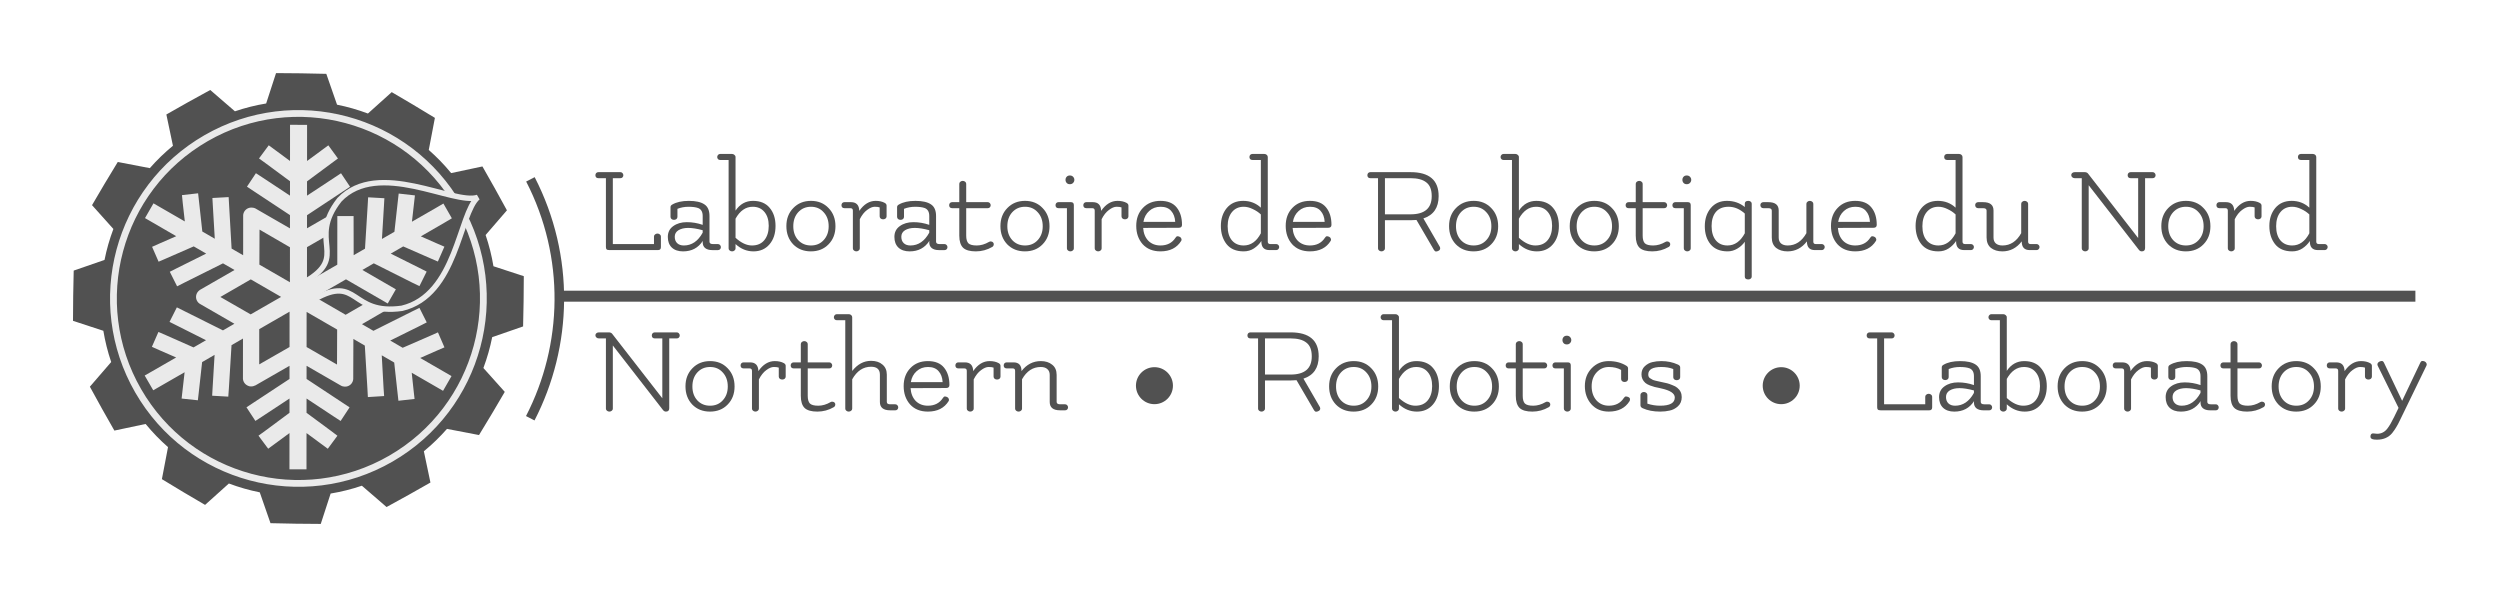 <?xml version="1.0" encoding="UTF-8" standalone="no"?>
<!-- Created with Inkscape (http://www.inkscape.org/) -->

<svg
   xmlns:dc="http://purl.org/dc/elements/1.1/"
   xmlns:cc="http://creativecommons.org/ns#"
   xmlns:rdf="http://www.w3.org/1999/02/22-rdf-syntax-ns#"
   xmlns:svg="http://www.w3.org/2000/svg"
   xmlns="http://www.w3.org/2000/svg"
   xmlns:sodipodi="http://sodipodi.sourceforge.net/DTD/sodipodi-0.dtd"
   xmlns:inkscape="http://www.inkscape.org/namespaces/inkscape"
   width="682.622"
   height="163.128"
   id="svg2"
   version="1.1"
   inkscape:version="0.92.2 5c3e80d, 2017-08-06"
   sodipodi:docname="norlab_logo_text_dark.svg">
  <defs
     id="defs4">
    <marker
       inkscape:stockid="TriangleOutL"
       orient="auto"
       refY="0"
       refX="0"
       id="TriangleOutL"
       style="overflow:visible">
      <path
         id="path4035"
         d="m 5.77,0 -8.65,5 0,-10 8.65,5 z"
         style="fill-rule:evenodd;stroke:#000000;stroke-width:1pt"
         transform="scale(0.8,0.8)"
         inkscape:connector-curvature="0" />
    </marker>
    <marker
       inkscape:stockid="Arrow2Lend"
       orient="auto"
       refY="0"
       refX="0"
       id="Arrow2Lend"
       style="overflow:visible">
      <path
         id="path3914"
         style="fill-rule:evenodd;stroke-width:0.625;stroke-linejoin:round"
         d="M 8.719,4.034 -2.207,0.016 8.719,-4.002 c -1.745,2.372 -1.735,5.617 -6e-7,8.035 z"
         transform="matrix(-1.1,0,0,-1.1,-1.1,0)"
         inkscape:connector-curvature="0" />
    </marker>
    <marker
       inkscape:stockid="Arrow1Lend"
       orient="auto"
       refY="0"
       refX="0"
       id="Arrow1Lend"
       style="overflow:visible">
      <path
         id="path3896"
         d="M 0,0 5,-5 -12.5,0 5,5 0,0 z"
         style="fill-rule:evenodd;stroke:#000000;stroke-width:1pt"
         transform="matrix(-0.8,0,0,-0.8,-10,0)"
         inkscape:connector-curvature="0" />
    </marker>
  </defs>
  <sodipodi:namedview
     id="base"
     pagecolor="#ffffff"
     bordercolor="#666666"
     borderopacity="1.0"
     inkscape:pageopacity="0.0"
     inkscape:pageshadow="2"
     inkscape:zoom="0.98994949"
     inkscape:cx="393.10836"
     inkscape:cy="83.166212"
     inkscape:document-units="px"
     inkscape:current-layer="layer1"
     showgrid="false"
     inkscape:window-width="2815"
     inkscape:window-height="1596"
     inkscape:window-x="65"
     inkscape:window-y="24"
     inkscape:window-maximized="1"
     fit-margin-top="20"
     fit-margin-left="20"
     fit-margin-right="20"
     fit-margin-bottom="20"
     showguides="true"
     inkscape:guide-bbox="true"
     inkscape:snap-to-guides="true"
     inkscape:snap-center="true"
     borderlayer="true" />
  <g
     inkscape:groupmode="layer"
     id="layer3"
     inkscape:label="background"
     style="display:inline"
     transform="translate(-28.623,-435.837)" />
  <g
     inkscape:label="Layer 1"
     inkscape:groupmode="layer"
     id="layer1"
     transform="translate(-28.623,-435.837)">
    <g
       id="g4877"
       transform="translate(13.23,24.513)">
      <g
         id="g3426"
         transform="matrix(0.185,0.321,-0.321,0.185,121.719,374.588)">
        <g
           id="g5767">
          <path
             style="fill:#515151;fill-opacity:1;fill-rule:evenodd;stroke:none"
             d="m 540.831,427.136 -7.271,22.423 c -7.904,1.304 -15.577,3.262 -22.998,5.783 L 492.332,439.616 c -7.6,4.079 -25.452,14.075 -32.333,18.094 l 4.904,23.066 c -6.108,5.029 -11.797,10.527 -17.012,16.471 l -23.641,-4.498 c -4.543,7.332 -15.025,24.904 -18.973,31.825 l 15.761,17.485 c -2.761,7.347 -4.94,14.974 -6.494,22.829 l -22.694,7.914 c -0.268,8.621 -0.548,29.065 -0.507,37.034 l 22.389,7.305 c 1.304,7.904 3.262,15.577 5.783,22.998 l -15.727,18.196 c 4.079,7.6 14.075,25.452 18.094,32.333 l 23.066,-4.87 c 5.039,6.12 10.547,11.822 16.505,17.046 l -4.532,23.607 c 7.332,4.543 24.904,14.991 31.825,18.94 l 17.519,-15.727 c 7.347,2.759 14.975,4.939 22.829,6.494 l 7.914,22.694 c 8.621,0.268 29.065,0.548 37.034,0.507 l 7.271,-22.389 c 7.915,-1.306 15.602,-3.257 23.032,-5.783 l 18.196,15.693 c 7.6,-4.079 25.452,-14.075 32.333,-18.094 l -4.904,-23.066 c 6.106,-5.029 11.798,-10.528 17.012,-16.471 l 23.641,4.498 c 4.543,-7.332 15.025,-24.904 18.973,-31.825 l -15.761,-17.485 c 2.76,-7.346 4.94,-14.975 6.494,-22.829 l 22.694,-7.914 c 0.268,-8.621 0.548,-29.065 0.507,-37.034 l -22.389,-7.305 c -1.304,-7.898 -3.263,-15.583 -5.783,-22.998 l 15.727,-18.196 c -4.079,-7.6 -14.075,-25.452 -18.094,-32.333 l -23.1,4.87 c -5.021,-6.094 -10.538,-11.772 -16.471,-16.978 l 4.532,-23.675 c -7.332,-4.543 -24.904,-14.991 -31.825,-18.94 l -17.519,15.727 c -7.346,-2.759 -14.974,-4.944 -22.829,-6.494 l -7.914,-22.694 c -8.621,-0.268 -29.065,-0.548 -37.034,-0.507 z"
             id="path3428"
             inkscape:connector-curvature="0"
             transform="translate(-314.41,-375.777)" />
          <path
             transform="matrix(1.046,0,0,1.046,17.933,5.285)"
             style="fill:none;stroke:#eaeaea;stroke-width:4.779;stroke-linecap:butt;stroke-linejoin:miter;stroke-miterlimit:4;stroke-opacity:1"
             d="m 345.472,202.824 c 0,71.968 -58.342,130.31 -130.31,130.31 -71.968,0 -130.31,-58.342 -130.31,-130.31 0,-71.968 58.342,-130.31 130.31,-130.31 71.968,0 130.31,58.342 130.31,130.31 z"
             id="path3430" />
          <g
             id="g3432">
            <path
               style="font-size:medium;font-style:normal;font-variant:normal;font-weight:normal;font-stretch:normal;text-indent:0;text-align:start;text-decoration:none;line-height:normal;letter-spacing:normal;word-spacing:normal;text-transform:none;direction:ltr;block-progression:tb;writing-mode:lr-tb;text-anchor:start;baseline-shift:baseline;color:#000000;fill:#eaeaea;fill-opacity:1;stroke:none;stroke-width:12.555;marker:none;visibility:visible;display:inline;overflow:visible;enable-background:accumulate;font-family:Sans;-inkscape-font-specification:Sans"
               d="m 87.938,451.156 0,2.312 0,7.562 -4.031,-2.969 -1.781,-1.312 -2.656,3.594 1.812,1.312 6.656,4.906 0,3.938 -7.438,-4.906 -1.875,-1.219 -2.438,3.688 1.844,1.219 9.906,6.531 0,3.625 -9.281,-5.344 a 2.224,2.224 0 0 0 -1.062,-0.312 2.224,2.224 0 0 0 -2.438,2.25 l 0,10.75 L 72,484.969 71.312,473.125 l -0.125,-2.219 -4.438,0.25 0.125,2.219 0.531,8.906 L 64,480.312 l -0.906,-8.219 -0.25,-2.219 -4.406,0.5 0.219,2.219 0.562,4.969 -6.562,-3.781 -2,-1.156 -2.312,4.031 2,1.156 6.531,3.781 -4.562,2 -2.031,0.906 1.781,4.062 2.031,-0.875 7.562,-3.312 3.406,1.969 -7.969,3.969 -1.969,1 2,3.969 1.969,-1 10.562,-5.281 3.156,1.812 -9.281,5.344 a 2.224,2.224 0 0 0 -0.281,0.188 2.224,2.224 0 0 0 -0.031,0.031 2.224,2.224 0 0 0 -0.031,0.031 2.224,2.224 0 0 0 0.312,3.75 l 9.281,5.344 -3.125,1.812 -10.594,-5.281 -2,-1 -2,3.969 2,1 7.969,4 -3.406,1.969 -7.562,-3.344 -2.031,-0.875 -1.781,4.062 2.031,0.906 4.594,2 -6.562,3.781 -2.031,1.156 2.344,4.031 2,-1.156 6.562,-3.781 -0.562,4.969 -0.25,2.219 4.438,0.469 0.25,-2.188 0.906,-8.25 L 67.375,514 l -0.531,8.938 -0.125,2.219 4.406,0.25 0.156,-2.219 L 72,511.344 l 3.125,-1.812 0,10.75 a 2.224,2.224 0 0 0 0.938,1.906 2.224,2.224 0 0 0 0.031,0 2.224,2.224 0 0 0 0.156,0.125 2.224,2.224 0 0 0 0.031,0 2.224,2.224 0 0 0 0.156,0.094 2.224,2.224 0 0 0 0.031,0 2.224,2.224 0 0 0 0.375,0.156 2.224,2.224 0 0 0 0.062,0 2.224,2.224 0 0 0 0.156,0.031 2.224,2.224 0 0 0 0.906,-0.062 2.224,2.224 0 0 0 0.188,-0.062 2.224,2.224 0 0 0 0.219,-0.094 2.224,2.224 0 0 0 0.031,0 2.224,2.224 0 0 0 0.156,-0.062 l 9.281,-5.344 0,3.594 -9.906,6.531 -1.844,1.219 2.438,3.719 1.875,-1.219 7.438,-4.906 0,3.906 -6.656,4.938 -1.812,1.312 2.656,3.562 1.781,-1.312 4.031,-2.969 0,7.594 0,2.312 4.656,0 0,-2.312 0,-7.594 4.031,2.969 1.781,1.312 2.625,-3.562 -1.781,-1.344 -6.656,-4.906 0,-3.906 7.438,4.906 1.875,1.219 2.438,-3.719 -1.844,-1.219 -9.906,-6.531 0,-3.594 9.281,5.344 a 2.224,2.224 0 0 0 0.156,0.062 2.224,2.224 0 0 0 0.062,0.062 2.224,2.224 0 0 0 0.344,0.125 2.224,2.224 0 0 0 0.062,0 2.224,2.224 0 0 0 2.844,-2.219 l 0.031,-10.719 3.125,1.812 0.719,11.812 0.125,2.25 4.438,-0.281 -0.156,-2.219 -0.5,-8.906 3.406,1.969 0.906,8.219 0.25,2.219 L 122,526 l -0.25,-2.219 -0.531,-4.938 6.562,3.781 2,1.156 2.312,-4.031 -2,-1.156 -6.562,-3.781 4.594,-2.031 2.031,-0.875 -1.781,-4.094 -2.031,0.906 -7.594,3.312 -3.406,-1.969 8,-3.969 1.969,-1 -2,-3.969 -1.969,0.969 -10.594,5.312 -3.125,-1.812 9.25,-5.375 a 2.224,2.224 0 0 0 0.812,-3.062 2.224,2.224 0 0 0 -3.031,-0.781 l -11.5,6.656 -10.25,-5.938 0.031,-0.062 -0.344,-0.188 0,-12.281 11.5,-6.625 a 2.224,2.224 0 0 0 0.844,-3.094 2.224,2.224 0 0 0 -3.062,-0.781 l -9.281,5.344 0,-3.562 9.906,-6.562 1.844,-1.219 -2.469,-3.688 -1.844,1.219 -7.438,4.906 0,-3.906 6.656,-4.938 1.781,-1.312 -2.625,-3.594 -1.781,1.312 -4.031,2.969 0,-7.562 0,-2.312 -4.656,0 z m -8.312,28.625 8.312,4.812 0,9.562 -8.344,-4.812 0.031,-9.562 z m -2.375,13.594 8.281,4.781 -8.312,4.781 -8.281,-4.75 8.312,-4.812 z m 10.594,8.812 0,9.656 -8.281,4.75 0,-9.625 8.281,-4.781 z M 92.5,502.25 l 8.344,4.812 -0.031,9.562 -8.312,-4.781 0,-9.594 z"
               id="path3436"
               transform="matrix(1.349,-2.337,2.337,1.349,-1043.937,-244.202)"
               inkscape:connector-curvature="0" />
            <g
               id="g5867">
              <path
                 style="color:#000000;fill:#515151;fill-opacity:1;stroke:#eaeaea;stroke-width:4;stroke-linecap:butt;stroke-linejoin:miter;stroke-miterlimit:4;stroke-opacity:1;stroke-dasharray:none;stroke-dashoffset:0;marker:none;visibility:visible;display:inline;overflow:visible;enable-background:accumulate"
                 d="m 249.39,207.599 c 0.059,-37.917 23.47,-16.56 37.999,-52.665 11.862,-39.852 -39.333,-71.139 -42.942,-89.232 -3.609,18.156 -61.232,49.38 -49.371,89.232 14.529,36.105 39.597,14.083 39.656,52 z"
                 id="path3535"
                 inkscape:connector-curvature="0"
                 sodipodi:nodetypes="cccccc" />
              <path
                 transform="matrix(1.349,-2.337,2.337,1.349,-1043.937,-244.202)"
                 id="path3537"
                 d="m 117.625,469.906 -0.25,2.219 -0.906,8.219 -3.406,1.969 0.531,-8.906 0.125,-2.219 -4.438,-0.25 -0.125,2.219 -0.719,11.812 -3.094,1.781 -0.031,-10.688 -4.438,0 0,13.281 -11.312,6.531 -2.031,1.188 2.344,4.031 2,-1.188 11.375,-6.562 11.406,6.594 2.219,-3.875 -9.156,-5.281 3.125,-1.812 10.469,5.25 2,0.969 1.969,-3.969 -1.969,-1 -7.844,-3.906 3.406,-1.969 7.438,3.25 2.031,0.875 1.781,-4.062 -2.031,-0.875 -4.406,-1.938 6.469,-3.75 2,-1.188 -2.312,-4.031 -2.031,1.188 -6.562,3.781 0.562,-4.969 0.25,-2.219 -4.438,-0.5 z"
                 style="font-size:medium;font-style:normal;font-variant:normal;font-weight:normal;font-stretch:normal;text-indent:0;text-align:start;text-decoration:none;line-height:normal;letter-spacing:normal;word-spacing:normal;text-transform:none;direction:ltr;block-progression:tb;writing-mode:lr-tb;text-anchor:start;baseline-shift:baseline;color:#000000;fill:#eaeaea;fill-opacity:1;stroke:none;stroke-width:12.555;marker:none;visibility:visible;display:inline;overflow:visible;enable-background:accumulate;font-family:Sans;-inkscape-font-specification:Sans"
                 inkscape:connector-curvature="0" />
            </g>
          </g>
        </g>
        <path
           sodipodi:nodetypes="cc"
           inkscape:connector-curvature="0"
           id="path3555"
           transform="matrix(1.349,-2.337,2.337,1.349,-1411.235,-417.687)"
           d="m 165.969,681.281 c 10.22,-19.866 10.892,-44.145 0,-65.25"
           style="fill:none;stroke:#515151;stroke-width:2.612;stroke-linecap:butt;stroke-linejoin:miter;stroke-miterlimit:4;stroke-opacity:1;stroke-dasharray:none" />
      </g>
      <g
         style="font-size:40px;font-style:normal;font-variant:normal;font-weight:normal;font-stretch:normal;text-indent:0;text-align:center;text-decoration:none;line-height:125%;letter-spacing:0px;word-spacing:0px;text-transform:none;direction:ltr;block-progression:tb;writing-mode:lr-tb;text-anchor:middle;baseline-shift:baseline;color:#000000;fill:#515151;fill-opacity:1;fill-rule:nonzero;stroke:none;stroke-width:1px;marker:none;visibility:visible;display:inline;overflow:visible;enable-background:accumulate;font-family:Ubuntu;-inkscape-font-specification:Ubuntu"
         id="text3557">
        <path
           d="m 195.853,475.9 0,2.905 c -2e-5,0.537 -0.268,0.805 -0.805,0.805 l -13.23,0 c -0.397,0 -0.665,-0.07 -0.805,-0.21 -0.117,-0.14 -0.175,-0.35 -0.175,-0.63 l 0,-18.795 -2.065,0 c -0.233,2e-5 -0.432,-0.07 -0.595,-0.21 -0.14,-0.163 -0.21,-0.362 -0.21,-0.595 0,-0.233 0.07,-0.432 0.21,-0.595 0.163,-0.163 0.362,-0.245 0.595,-0.245 l 6.02,0 c 0.233,3e-5 0.42,0.082 0.56,0.245 0.163,0.163 0.245,0.362 0.245,0.595 -1e-5,0.233 -0.082,0.432 -0.245,0.595 -0.14,0.14 -0.327,0.21 -0.56,0.21 l -2.065,0 0,17.99 11.235,0 0,-2.065 c -1e-5,-0.233 0.093,-0.42 0.28,-0.56 0.187,-0.163 0.408,-0.245 0.665,-0.245 0.257,1e-5 0.478,0.082 0.665,0.245 0.187,0.14 0.28,0.327 0.28,0.56"
           style="font-size:35px;font-weight:bold;text-align:start;line-height:125%;text-anchor:start;fill:#515151;marker:none;font-family:Flamenco;-inkscape-font-specification:Flamenco Bold"
           id="path3012" />
        <path
           d="m 207.262,474.185 c -1.54,-0.42 -2.858,-0.63 -3.955,-0.63 -1.073,10e-6 -1.96,0.21 -2.66,0.63 -0.677,0.42 -1.015,1.015 -1.015,1.785 -1e-5,0.747 0.222,1.33 0.665,1.75 0.443,0.42 1.05,0.63 1.82,0.63 2.147,1e-5 3.862,-1.167 5.145,-3.5 l 0,-0.665 m 2.8,3.78 1.365,0 c 0.233,1e-5 0.42,0.082 0.56,0.245 0.163,0.163 0.245,0.362 0.245,0.595 -2e-5,0.233 -0.082,0.432 -0.245,0.595 -0.14,0.14 -0.327,0.21 -0.56,0.21 l -1.54,0 c -0.84,0 -1.493,-0.187 -1.96,-0.56 -0.443,-0.373 -0.665,-0.898 -0.665,-1.575 -1e-5,-0.117 0.012,-0.245 0.035,-0.385 -1.237,1.913 -3.033,2.87 -5.39,2.87 -1.307,0 -2.333,-0.35 -3.08,-1.05 -0.723,-0.7 -1.085,-1.668 -1.085,-2.905 0,-1.26 0.49,-2.24 1.47,-2.94 1.003,-0.723 2.24,-1.085 3.71,-1.085 1.493,1e-5 2.94,0.245 4.34,0.735 l 0,-2.415 c -1e-5,-1.12 -0.408,-1.843 -1.225,-2.17 -0.63,-0.233 -1.505,-0.35 -2.625,-0.35 -1.097,2e-5 -2.112,0.187 -3.045,0.56 l 0,2.205 c -1e-5,0.233 -0.093,0.432 -0.28,0.595 -0.187,0.14 -0.408,0.21 -0.665,0.21 -0.257,1e-5 -0.478,-0.07 -0.665,-0.21 -0.187,-0.163 -0.28,-0.362 -0.28,-0.595 l 0,-2.66 c 0,-0.303 0.152,-0.537 0.455,-0.7 1.143,-0.677 2.66,-1.015 4.55,-1.015 1.89,2e-5 3.302,0.315 4.235,0.945 0.933,0.607 1.4,1.668 1.4,3.185 l 0,7 c -1e-5,0.443 0.315,0.665 0.945,0.665"
           style="font-size:35px;font-weight:bold;text-align:start;line-height:125%;text-anchor:start;fill:#515151;marker:none;font-family:Flamenco;-inkscape-font-specification:Flamenco Bold"
           id="path3014" />
        <path
           d="m 216.23,476.25 c 1.54,1.4 3.033,2.1 4.48,2.1 1.47,1e-5 2.602,-0.49 3.395,-1.47 0.793,-0.98 1.19,-2.275 1.19,-3.885 -1e-5,-1.61 -0.397,-2.882 -1.19,-3.815 -0.77,-0.933 -1.832,-1.4 -3.185,-1.4 -1.913,2e-5 -3.477,1.085 -4.69,3.255 l 0,5.215 m -1.89,-21.245 -2.31,0 c -0.233,3e-5 -0.42,-0.07 -0.56,-0.21 -0.163,-0.163 -0.245,-0.362 -0.245,-0.595 1e-5,-0.233 0.082,-0.432 0.245,-0.595 0.14,-0.163 0.327,-0.245 0.56,-0.245 l 3.255,0 c 0.233,3e-5 0.443,0.082 0.63,0.245 0.21,0.163 0.315,0.362 0.315,0.595 l 0,14.63 c 1.19,-1.773 2.777,-2.66 4.76,-2.66 1.983,2e-5 3.5,0.63 4.55,1.89 1.073,1.26 1.61,2.917 1.61,4.97 -1e-5,2.053 -0.548,3.722 -1.645,5.005 -1.097,1.283 -2.555,1.925 -4.375,1.925 -1.82,0 -3.453,-0.665 -4.9,-1.995 l 0,1.19 c 0,0.233 -0.093,0.42 -0.28,0.56 -0.187,0.163 -0.408,0.245 -0.665,0.245 -0.257,0 -0.478,-0.082 -0.665,-0.245 -0.187,-0.14 -0.28,-0.327 -0.28,-0.56 l 0,-24.15"
           style="font-size:35px;font-weight:bold;text-align:start;line-height:125%;text-anchor:start;fill:#515151;marker:none;font-family:Flamenco;-inkscape-font-specification:Flamenco Bold"
           id="path3016" />
        <path
           d="m 236.83,478.35 c 1.423,1e-5 2.578,-0.49 3.465,-1.47 0.91,-0.98 1.365,-2.24 1.365,-3.78 -1e-5,-1.563 -0.455,-2.835 -1.365,-3.815 -0.887,-1.003 -2.042,-1.505 -3.465,-1.505 -1.423,2e-5 -2.59,0.502 -3.5,1.505 -0.887,0.98 -1.33,2.252 -1.33,3.815 0,1.54 0.443,2.8 1.33,3.78 0.91,0.98 2.077,1.47 3.5,1.47 m -4.865,-0.315 c -1.237,-1.307 -1.855,-2.963 -1.855,-4.97 0,-2.007 0.63,-3.652 1.89,-4.935 1.26,-1.307 2.87,-1.96 4.83,-1.96 1.96,2e-5 3.558,0.653 4.795,1.96 1.26,1.283 1.89,2.94 1.89,4.97 -10e-6,2.007 -0.63,3.652 -1.89,4.935 -1.237,1.283 -2.847,1.925 -4.83,1.925 -1.96,0 -3.57,-0.642 -4.83,-1.925"
           style="font-size:35px;font-weight:bold;text-align:start;line-height:125%;text-anchor:start;fill:#515151;marker:none;font-family:Flamenco;-inkscape-font-specification:Flamenco Bold"
           id="path3018" />
        <path
           d="m 245.959,466.52 1.785,0 c 1.47,2e-5 2.228,0.793 2.275,2.38 1.26,-1.82 2.753,-2.73 4.48,-2.73 0.98,2e-5 1.808,0.187 2.485,0.56 0.327,0.187 0.49,0.432 0.49,0.735 l 0,2.94 c -10e-6,0.233 -0.093,0.432 -0.28,0.595 -0.187,0.14 -0.408,0.21 -0.665,0.21 -0.257,1e-5 -0.478,-0.07 -0.665,-0.21 -0.187,-0.163 -0.28,-0.362 -0.28,-0.595 l 0,-2.45 c -0.303,-0.117 -0.758,-0.175 -1.365,-0.175 -0.607,2e-5 -1.295,0.292 -2.065,0.875 -0.77,0.56 -1.435,1.4 -1.995,2.52 l 0,7.98 c 0,0.233 -0.093,0.42 -0.28,0.56 -0.187,0.163 -0.408,0.245 -0.665,0.245 -0.257,0 -0.478,-0.082 -0.665,-0.245 -0.187,-0.14 -0.28,-0.327 -0.28,-0.56 l 0,-10.325 c 0,-0.443 -0.233,-0.665 -0.7,-0.665 l -1.61,0 c -0.233,2e-5 -0.432,-0.07 -0.595,-0.21 -0.14,-0.163 -0.21,-0.362 -0.21,-0.595 0,-0.233 0.07,-0.432 0.21,-0.595 0.163,-0.163 0.362,-0.245 0.595,-0.245"
           style="font-size:35px;font-weight:bold;text-align:start;line-height:125%;text-anchor:start;fill:#515151;marker:none;font-family:Flamenco;-inkscape-font-specification:Flamenco Bold"
           id="path3020" />
        <path
           d="m 269.128,474.185 c -1.54,-0.42 -2.858,-0.63 -3.955,-0.63 -1.073,10e-6 -1.96,0.21 -2.66,0.63 -0.677,0.42 -1.015,1.015 -1.015,1.785 0,0.747 0.222,1.33 0.665,1.75 0.443,0.42 1.05,0.63 1.82,0.63 2.147,1e-5 3.862,-1.167 5.145,-3.5 l 0,-0.665 m 2.8,3.78 1.365,0 c 0.233,1e-5 0.42,0.082 0.56,0.245 0.163,0.163 0.245,0.362 0.245,0.595 -10e-6,0.233 -0.082,0.432 -0.245,0.595 -0.14,0.14 -0.327,0.21 -0.56,0.21 l -1.54,0 c -0.84,0 -1.493,-0.187 -1.96,-0.56 -0.443,-0.373 -0.665,-0.898 -0.665,-1.575 -1e-5,-0.117 0.012,-0.245 0.035,-0.385 -1.237,1.913 -3.033,2.87 -5.39,2.87 -1.307,0 -2.333,-0.35 -3.08,-1.05 -0.723,-0.7 -1.085,-1.668 -1.085,-2.905 0,-1.26 0.49,-2.24 1.47,-2.94 1.003,-0.723 2.24,-1.085 3.71,-1.085 1.493,1e-5 2.94,0.245 4.34,0.735 l 0,-2.415 c -1e-5,-1.12 -0.408,-1.843 -1.225,-2.17 -0.63,-0.233 -1.505,-0.35 -2.625,-0.35 -1.097,2e-5 -2.112,0.187 -3.045,0.56 l 0,2.205 c 0,0.233 -0.093,0.432 -0.28,0.595 -0.187,0.14 -0.408,0.21 -0.665,0.21 -0.257,1e-5 -0.478,-0.07 -0.665,-0.21 -0.187,-0.163 -0.28,-0.362 -0.28,-0.595 l 0,-2.66 c 0,-0.303 0.152,-0.537 0.455,-0.7 1.143,-0.677 2.66,-1.015 4.55,-1.015 1.89,2e-5 3.302,0.315 4.235,0.945 0.933,0.607 1.4,1.668 1.4,3.185 l 0,7 c -10e-6,0.443 0.315,0.665 0.945,0.665"
           style="font-size:35px;font-weight:bold;text-align:start;line-height:125%;text-anchor:start;fill:#515151;marker:none;font-family:Flamenco;-inkscape-font-specification:Flamenco Bold"
           id="path3022" />
        <path
           d="m 285.445,477.37 c 0.187,-0.117 0.397,-0.152 0.63,-0.105 0.257,0.047 0.432,0.152 0.525,0.315 0.093,0.14 0.14,0.268 0.14,0.385 -1e-5,0.35 -0.128,0.607 -0.385,0.77 -1.4,0.817 -2.905,1.225 -4.515,1.225 -1.61,0 -2.765,-0.327 -3.465,-0.98 -0.7,-0.677 -1.05,-1.785 -1.05,-3.325 l 0,-7.49 -1.96,0 c -0.233,2e-5 -0.432,-0.07 -0.595,-0.21 -0.14,-0.163 -0.21,-0.362 -0.21,-0.595 0,-0.233 0.07,-0.432 0.21,-0.595 0.163,-0.163 0.362,-0.245 0.595,-0.245 l 1.96,0 0,-5.005 c 0,-0.233 0.093,-0.42 0.28,-0.56 0.187,-0.163 0.408,-0.245 0.665,-0.245 0.257,2e-5 0.478,0.082 0.665,0.245 0.187,0.14 0.28,0.327 0.28,0.56 l 0,5.005 5.88,0 c 0.233,2e-5 0.42,0.082 0.56,0.245 0.163,0.163 0.245,0.362 0.245,0.595 -10e-6,0.233 -0.082,0.432 -0.245,0.595 -0.14,0.14 -0.327,0.21 -0.56,0.21 l -5.88,0 0,7.49 c -10e-6,0.98 0.198,1.68 0.595,2.1 0.42,0.397 1.178,0.595 2.275,0.595 1.12,1e-5 2.24,-0.327 3.36,-0.98"
           style="font-size:35px;font-weight:bold;text-align:start;line-height:125%;text-anchor:start;fill:#515151;marker:none;font-family:Flamenco;-inkscape-font-specification:Flamenco Bold"
           id="path3024" />
        <path
           d="m 295.277,478.35 c 1.423,1e-5 2.578,-0.49 3.465,-1.47 0.91,-0.98 1.365,-2.24 1.365,-3.78 -2e-5,-1.563 -0.455,-2.835 -1.365,-3.815 -0.887,-1.003 -2.042,-1.505 -3.465,-1.505 -1.423,2e-5 -2.59,0.502 -3.5,1.505 -0.887,0.98 -1.33,2.252 -1.33,3.815 -10e-6,1.54 0.443,2.8 1.33,3.78 0.91,0.98 2.077,1.47 3.5,1.47 m -4.865,-0.315 c -1.237,-1.307 -1.855,-2.963 -1.855,-4.97 0,-2.007 0.63,-3.652 1.89,-4.935 1.26,-1.307 2.87,-1.96 4.83,-1.96 1.96,2e-5 3.558,0.653 4.795,1.96 1.26,1.283 1.89,2.94 1.89,4.97 -2e-5,2.007 -0.63,3.652 -1.89,4.935 -1.237,1.283 -2.847,1.925 -4.83,1.925 -1.96,0 -3.57,-0.642 -4.83,-1.925"
           style="font-size:35px;font-weight:bold;text-align:start;line-height:125%;text-anchor:start;fill:#515151;marker:none;font-family:Flamenco;-inkscape-font-specification:Flamenco Bold"
           id="path3026" />
        <path
           d="m 308.606,479.155 c -10e-6,0.233 -0.093,0.42 -0.28,0.56 -0.187,0.163 -0.408,0.245 -0.665,0.245 -0.257,0 -0.478,-0.082 -0.665,-0.245 -0.187,-0.14 -0.28,-0.327 -0.28,-0.56 l 0,-10.99 -2.31,0 c -0.233,2e-5 -0.432,-0.07 -0.595,-0.21 -0.14,-0.163 -0.21,-0.362 -0.21,-0.595 0,-0.233 0.07,-0.432 0.21,-0.595 0.163,-0.163 0.362,-0.245 0.595,-0.245 l 3.395,0 c 0.537,2e-5 0.805,0.268 0.805,0.805 l 0,11.83 m -1.96,-17.885 c -0.21,-0.233 -0.315,-0.513 -0.315,-0.84 0,-0.327 0.105,-0.607 0.315,-0.84 0.21,-0.233 0.502,-0.35 0.875,-0.35 0.373,3e-5 0.665,0.117 0.875,0.35 0.233,0.233 0.35,0.513 0.35,0.84 -10e-6,0.327 -0.117,0.607 -0.35,0.84 -0.21,0.233 -0.502,0.35 -0.875,0.35 -0.373,2e-5 -0.665,-0.117 -0.875,-0.35"
           style="font-size:35px;font-weight:bold;text-align:start;line-height:125%;text-anchor:start;fill:#515151;marker:none;font-family:Flamenco;-inkscape-font-specification:Flamenco Bold"
           id="path3028" />
        <path
           d="m 311.994,466.52 1.785,0 c 1.47,2e-5 2.228,0.793 2.275,2.38 1.26,-1.82 2.753,-2.73 4.48,-2.73 0.98,2e-5 1.808,0.187 2.485,0.56 0.327,0.187 0.49,0.432 0.49,0.735 l 0,2.94 c -1e-5,0.233 -0.093,0.432 -0.28,0.595 -0.187,0.14 -0.408,0.21 -0.665,0.21 -0.257,1e-5 -0.478,-0.07 -0.665,-0.21 -0.187,-0.163 -0.28,-0.362 -0.28,-0.595 l 0,-2.45 c -0.303,-0.117 -0.758,-0.175 -1.365,-0.175 -0.607,2e-5 -1.295,0.292 -2.065,0.875 -0.77,0.56 -1.435,1.4 -1.995,2.52 l 0,7.98 c -1e-5,0.233 -0.093,0.42 -0.28,0.56 -0.187,0.163 -0.408,0.245 -0.665,0.245 -0.257,0 -0.478,-0.082 -0.665,-0.245 -0.187,-0.14 -0.28,-0.327 -0.28,-0.56 l 0,-10.325 c 0,-0.443 -0.233,-0.665 -0.7,-0.665 l -1.61,0 c -0.233,2e-5 -0.432,-0.07 -0.595,-0.21 -0.14,-0.163 -0.21,-0.362 -0.21,-0.595 0,-0.233 0.07,-0.432 0.21,-0.595 0.163,-0.163 0.362,-0.245 0.595,-0.245"
           style="font-size:35px;font-weight:bold;text-align:start;line-height:125%;text-anchor:start;fill:#515151;marker:none;font-family:Flamenco;-inkscape-font-specification:Flamenco Bold"
           id="path3030" />
        <path
           d="m 336.283,471.91 c -0.07,-1.26 -0.443,-2.263 -1.12,-3.01 -0.653,-0.747 -1.61,-1.12 -2.87,-1.12 -1.237,2e-5 -2.275,0.385 -3.115,1.155 -0.84,0.747 -1.365,1.738 -1.575,2.975 l 8.68,0 m 0.07,4.34 c 0.163,-0.28 0.35,-0.42 0.56,-0.42 0.21,1e-5 0.42,0.058 0.63,0.175 0.21,0.093 0.35,0.257 0.42,0.49 0.093,0.21 0.082,0.408 -0.035,0.595 -1.19,1.913 -3.08,2.87 -5.67,2.87 -2.053,0 -3.675,-0.653 -4.865,-1.96 -1.167,-1.33 -1.75,-2.998 -1.75,-5.005 0,-2.007 0.607,-3.64 1.82,-4.9 1.213,-1.283 2.812,-1.925 4.795,-1.925 1.983,2e-5 3.453,0.595 4.41,1.785 0.98,1.19 1.47,2.777 1.47,4.76 -10e-6,0.537 -0.303,0.805 -0.91,0.805 l -9.695,0.035 c 0.093,1.447 0.56,2.613 1.4,3.5 0.863,0.863 1.972,1.295 3.325,1.295 1.82,1e-5 3.185,-0.7 4.095,-2.1"
           style="font-size:35px;font-weight:bold;text-align:start;line-height:125%;text-anchor:start;fill:#515151;marker:none;font-family:Flamenco;-inkscape-font-specification:Flamenco Bold"
           id="path3032" />
        <path
           d="m 354.978,467.78 c -1.33,2e-5 -2.392,0.478 -3.185,1.435 -0.793,0.957 -1.19,2.252 -1.19,3.885 -10e-6,1.633 0.385,2.917 1.155,3.85 0.793,0.933 1.867,1.4 3.22,1.4 1.96,1e-5 3.523,-1.108 4.69,-3.325 l 0,-5.145 c -0.607,-0.583 -1.342,-1.073 -2.205,-1.47 -0.84,-0.42 -1.668,-0.63 -2.485,-0.63 m 4.69,-12.775 -2.31,0 c -0.233,3e-5 -0.432,-0.07 -0.595,-0.21 -0.14,-0.163 -0.21,-0.362 -0.21,-0.595 -1e-5,-0.233 0.07,-0.432 0.21,-0.595 0.163,-0.163 0.362,-0.245 0.595,-0.245 l 3.255,0 c 0.257,3e-5 0.478,0.082 0.665,0.245 0.187,0.163 0.28,0.362 0.28,0.595 l 0,23.1 c -2e-5,0.443 0.233,0.665 0.7,0.665 l 1.61,0 c 0.233,1e-5 0.42,0.082 0.56,0.245 0.163,0.14 0.245,0.327 0.245,0.56 -2e-5,0.233 -0.082,0.432 -0.245,0.595 -0.14,0.163 -0.327,0.245 -0.56,0.245 l -1.855,0 c -1.517,0 -2.252,-0.828 -2.205,-2.485 -0.513,0.793 -1.19,1.47 -2.03,2.03 -0.817,0.537 -1.75,0.805 -2.8,0.805 -2.077,0 -3.64,-0.665 -4.69,-1.995 -1.027,-1.33 -1.54,-2.975 -1.54,-4.935 0,-1.96 0.537,-3.593 1.61,-4.9 1.097,-1.307 2.59,-1.96 4.48,-1.96 1.89,2e-5 3.5,0.618 4.83,1.855 l 0,-13.02"
           style="font-size:35px;font-weight:bold;text-align:start;line-height:125%;text-anchor:start;fill:#515151;marker:none;font-family:Flamenco;-inkscape-font-specification:Flamenco Bold"
           id="path3034" />
        <path
           d="m 377.093,471.91 c -0.07,-1.26 -0.443,-2.263 -1.12,-3.01 -0.653,-0.747 -1.61,-1.12 -2.87,-1.12 -1.237,2e-5 -2.275,0.385 -3.115,1.155 -0.84,0.747 -1.365,1.738 -1.575,2.975 l 8.68,0 m 0.07,4.34 c 0.163,-0.28 0.35,-0.42 0.56,-0.42 0.21,1e-5 0.42,0.058 0.63,0.175 0.21,0.093 0.35,0.257 0.42,0.49 0.093,0.21 0.082,0.408 -0.035,0.595 -1.19,1.913 -3.08,2.87 -5.67,2.87 -2.053,0 -3.675,-0.653 -4.865,-1.96 -1.167,-1.33 -1.75,-2.998 -1.75,-5.005 -1e-5,-2.007 0.607,-3.64 1.82,-4.9 1.213,-1.283 2.812,-1.925 4.795,-1.925 1.983,2e-5 3.453,0.595 4.41,1.785 0.98,1.19 1.47,2.777 1.47,4.76 -2e-5,0.537 -0.303,0.805 -0.91,0.805 l -9.695,0.035 c 0.093,1.447 0.56,2.613 1.4,3.5 0.863,0.863 1.972,1.295 3.325,1.295 1.82,1e-5 3.185,-0.7 4.095,-2.1"
           style="font-size:35px;font-weight:bold;text-align:start;line-height:125%;text-anchor:start;fill:#515151;marker:none;font-family:Flamenco;-inkscape-font-specification:Flamenco Bold"
           id="path3036" />
        <path
           d="m 393.549,459.975 0,9.87 7,0 c 3.85,1e-5 5.775,-1.657 5.775,-4.97 -1e-5,-1.75 -0.49,-2.998 -1.47,-3.745 -0.957,-0.77 -2.392,-1.155 -4.305,-1.155 l -7,0 m 0,11.48 0,7.7 c 0,0.233 -0.093,0.42 -0.28,0.56 -0.187,0.163 -0.408,0.245 -0.665,0.245 -0.257,0 -0.478,-0.082 -0.665,-0.245 -0.187,-0.14 -0.28,-0.327 -0.28,-0.56 l 0,-19.18 -2.1,0 c -0.233,2e-5 -0.432,-0.07 -0.595,-0.21 -0.14,-0.163 -0.21,-0.362 -0.21,-0.595 0,-0.233 0.07,-0.432 0.21,-0.595 0.163,-0.163 0.362,-0.245 0.595,-0.245 l 10.99,0 c 5.11,3e-5 7.665,2.182 7.665,6.545 -2e-5,3.15 -1.388,5.18 -4.165,6.09 l 4.515,7.805 c 0.047,0.093 0.07,0.198 0.07,0.315 -2e-5,0.327 -0.14,0.56 -0.42,0.7 -0.257,0.14 -0.49,0.21 -0.7,0.21 -0.21,0 -0.397,-0.128 -0.56,-0.385 l -4.795,-8.225 c -0.607,0.047 -1.143,0.07 -1.61,0.07 l -7,0"
           style="font-size:35px;font-weight:bold;text-align:start;line-height:125%;text-anchor:start;fill:#515151;marker:none;font-family:Flamenco;-inkscape-font-specification:Flamenco Bold"
           id="path3038" />
        <path
           d="m 417.777,478.35 c 1.423,1e-5 2.578,-0.49 3.465,-1.47 0.91,-0.98 1.365,-2.24 1.365,-3.78 -2e-5,-1.563 -0.455,-2.835 -1.365,-3.815 -0.887,-1.003 -2.042,-1.505 -3.465,-1.505 -1.423,2e-5 -2.59,0.502 -3.5,1.505 -0.887,0.98 -1.33,2.252 -1.33,3.815 -10e-6,1.54 0.443,2.8 1.33,3.78 0.91,0.98 2.077,1.47 3.5,1.47 m -4.865,-0.315 c -1.237,-1.307 -1.855,-2.963 -1.855,-4.97 0,-2.007 0.63,-3.652 1.89,-4.935 1.26,-1.307 2.87,-1.96 4.83,-1.96 1.96,2e-5 3.558,0.653 4.795,1.96 1.26,1.283 1.89,2.94 1.89,4.97 -2e-5,2.007 -0.63,3.652 -1.89,4.935 -1.237,1.283 -2.847,1.925 -4.83,1.925 -1.96,0 -3.57,-0.642 -4.83,-1.925"
           style="font-size:35px;font-weight:bold;text-align:start;line-height:125%;text-anchor:start;fill:#515151;marker:none;font-family:Flamenco;-inkscape-font-specification:Flamenco Bold"
           id="path3040" />
        <path
           d="m 430.126,476.25 c 1.54,1.4 3.033,2.1 4.48,2.1 1.47,1e-5 2.602,-0.49 3.395,-1.47 0.793,-0.98 1.19,-2.275 1.19,-3.885 -10e-6,-1.61 -0.397,-2.882 -1.19,-3.815 -0.77,-0.933 -1.832,-1.4 -3.185,-1.4 -1.913,2e-5 -3.477,1.085 -4.69,3.255 l 0,5.215 m -1.89,-21.245 -2.31,0 c -0.233,3e-5 -0.42,-0.07 -0.56,-0.21 -0.163,-0.163 -0.245,-0.362 -0.245,-0.595 0,-0.233 0.082,-0.432 0.245,-0.595 0.14,-0.163 0.327,-0.245 0.56,-0.245 l 3.255,0 c 0.233,3e-5 0.443,0.082 0.63,0.245 0.21,0.163 0.315,0.362 0.315,0.595 l 0,14.63 c 1.19,-1.773 2.777,-2.66 4.76,-2.66 1.983,2e-5 3.5,0.63 4.55,1.89 1.073,1.26 1.61,2.917 1.61,4.97 -2e-5,2.053 -0.548,3.722 -1.645,5.005 -1.097,1.283 -2.555,1.925 -4.375,1.925 -1.82,0 -3.453,-0.665 -4.9,-1.995 l 0,1.19 c -10e-6,0.233 -0.093,0.42 -0.28,0.56 -0.187,0.163 -0.408,0.245 -0.665,0.245 -0.257,0 -0.478,-0.082 -0.665,-0.245 -0.187,-0.14 -0.28,-0.327 -0.28,-0.56 l 0,-24.15"
           style="font-size:35px;font-weight:bold;text-align:start;line-height:125%;text-anchor:start;fill:#515151;marker:none;font-family:Flamenco;-inkscape-font-specification:Flamenco Bold"
           id="path3042" />
        <path
           d="m 450.726,478.35 c 1.423,1e-5 2.578,-0.49 3.465,-1.47 0.91,-0.98 1.365,-2.24 1.365,-3.78 -2e-5,-1.563 -0.455,-2.835 -1.365,-3.815 -0.887,-1.003 -2.042,-1.505 -3.465,-1.505 -1.423,2e-5 -2.59,0.502 -3.5,1.505 -0.887,0.98 -1.33,2.252 -1.33,3.815 -10e-6,1.54 0.443,2.8 1.33,3.78 0.91,0.98 2.077,1.47 3.5,1.47 m -4.865,-0.315 c -1.237,-1.307 -1.855,-2.963 -1.855,-4.97 0,-2.007 0.63,-3.652 1.89,-4.935 1.26,-1.307 2.87,-1.96 4.83,-1.96 1.96,2e-5 3.558,0.653 4.795,1.96 1.26,1.283 1.89,2.94 1.89,4.97 -2e-5,2.007 -0.63,3.652 -1.89,4.935 -1.237,1.283 -2.847,1.925 -4.83,1.925 -1.96,0 -3.57,-0.642 -4.83,-1.925"
           style="font-size:35px;font-weight:bold;text-align:start;line-height:125%;text-anchor:start;fill:#515151;marker:none;font-family:Flamenco;-inkscape-font-specification:Flamenco Bold"
           id="path3044" />
        <path
           d="m 470.152,477.37 c 0.187,-0.117 0.397,-0.152 0.63,-0.105 0.257,0.047 0.432,0.152 0.525,0.315 0.093,0.14 0.14,0.268 0.14,0.385 -10e-6,0.35 -0.128,0.607 -0.385,0.77 -1.4,0.817 -2.905,1.225 -4.515,1.225 -1.61,0 -2.765,-0.327 -3.465,-0.98 -0.7,-0.677 -1.05,-1.785 -1.05,-3.325 l 0,-7.49 -1.96,0 c -0.233,2e-5 -0.432,-0.07 -0.595,-0.21 -0.14,-0.163 -0.21,-0.362 -0.21,-0.595 0,-0.233 0.07,-0.432 0.21,-0.595 0.163,-0.163 0.362,-0.245 0.595,-0.245 l 1.96,0 0,-5.005 c 0,-0.233 0.093,-0.42 0.28,-0.56 0.187,-0.163 0.408,-0.245 0.665,-0.245 0.257,2e-5 0.478,0.082 0.665,0.245 0.187,0.14 0.28,0.327 0.28,0.56 l 0,5.005 5.88,0 c 0.233,2e-5 0.42,0.082 0.56,0.245 0.163,0.163 0.245,0.362 0.245,0.595 -1e-5,0.233 -0.082,0.432 -0.245,0.595 -0.14,0.14 -0.327,0.21 -0.56,0.21 l -5.88,0 0,7.49 c -1e-5,0.98 0.198,1.68 0.595,2.1 0.42,0.397 1.178,0.595 2.275,0.595 1.12,1e-5 2.24,-0.327 3.36,-0.98"
           style="font-size:35px;font-weight:bold;text-align:start;line-height:125%;text-anchor:start;fill:#515151;marker:none;font-family:Flamenco;-inkscape-font-specification:Flamenco Bold"
           id="path3046" />
        <path
           d="m 477.044,479.155 c -10e-6,0.233 -0.093,0.42 -0.28,0.56 -0.187,0.163 -0.408,0.245 -0.665,0.245 -0.257,0 -0.478,-0.082 -0.665,-0.245 -0.187,-0.14 -0.28,-0.327 -0.28,-0.56 l 0,-10.99 -2.31,0 c -0.233,2e-5 -0.432,-0.07 -0.595,-0.21 -0.14,-0.163 -0.21,-0.362 -0.21,-0.595 0,-0.233 0.07,-0.432 0.21,-0.595 0.163,-0.163 0.362,-0.245 0.595,-0.245 l 3.395,0 c 0.537,2e-5 0.805,0.268 0.805,0.805 l 0,11.83 m -1.96,-17.885 c -0.21,-0.233 -0.315,-0.513 -0.315,-0.84 0,-0.327 0.105,-0.607 0.315,-0.84 0.21,-0.233 0.502,-0.35 0.875,-0.35 0.373,3e-5 0.665,0.117 0.875,0.35 0.233,0.233 0.35,0.513 0.35,0.84 -10e-6,0.327 -0.117,0.607 -0.35,0.84 -0.21,0.233 -0.502,0.35 -0.875,0.35 -0.373,2e-5 -0.665,-0.117 -0.875,-0.35"
           style="font-size:35px;font-weight:bold;text-align:start;line-height:125%;text-anchor:start;fill:#515151;marker:none;font-family:Flamenco;-inkscape-font-specification:Flamenco Bold"
           id="path3048" />
        <path
           d="m 492.787,487.625 c -0.653,0 -0.98,-0.257 -0.98,-0.77 l 0,-9.52 c -0.537,0.77 -1.225,1.4 -2.065,1.89 -0.817,0.49 -1.692,0.735 -2.625,0.735 -2.03,0 -3.582,-0.642 -4.655,-1.925 -1.05,-1.283 -1.575,-2.928 -1.575,-4.935 0,-2.007 0.548,-3.663 1.645,-4.97 1.097,-1.307 2.567,-1.96 4.41,-1.96 1.867,2e-5 3.488,0.56 4.865,1.68 l 0,-0.91 c -1e-5,-0.513 0.327,-0.77 0.98,-0.77 0.233,2e-5 0.443,0.07 0.63,0.21 0.187,0.14 0.28,0.327 0.28,0.56 l 0,19.915 c -1e-5,0.233 -0.093,0.42 -0.28,0.56 -0.187,0.14 -0.397,0.21 -0.63,0.21 m -0.98,-17.99 c -1.377,-1.237 -2.847,-1.855 -4.41,-1.855 -1.54,2e-5 -2.707,0.478 -3.5,1.435 -0.77,0.933 -1.155,2.217 -1.155,3.85 0,1.633 0.385,2.928 1.155,3.885 0.77,0.933 1.832,1.4 3.185,1.4 1.96,1e-5 3.535,-1.108 4.725,-3.325 l 0,-5.39"
           style="font-size:35px;font-weight:bold;text-align:start;line-height:125%;text-anchor:start;fill:#515151;marker:none;font-family:Flamenco;-inkscape-font-specification:Flamenco Bold"
           id="path3050" />
        <path
           d="m 511.183,477.965 1.645,0 c 0.233,1e-5 0.42,0.082 0.56,0.245 0.163,0.14 0.245,0.327 0.245,0.56 -2e-5,0.233 -0.082,0.432 -0.245,0.595 -0.14,0.163 -0.327,0.245 -0.56,0.245 l -1.89,0 c -1.447,0 -2.17,-0.793 -2.17,-2.38 -1.4,1.82 -3.162,2.73 -5.285,2.73 -1.26,0 -2.298,-0.315 -3.115,-0.945 -0.793,-0.653 -1.19,-1.598 -1.19,-2.835 l 0,-7.35 c -1e-5,-0.443 -0.315,-0.665 -0.945,-0.665 l -1.365,0 c -0.233,2e-5 -0.432,-0.082 -0.595,-0.245 -0.14,-0.163 -0.21,-0.362 -0.21,-0.595 0,-0.233 0.07,-0.42 0.21,-0.56 0.163,-0.163 0.362,-0.245 0.595,-0.245 l 1.365,0 c 1.89,2e-5 2.835,0.758 2.835,2.275 l 0,7.385 c -1e-5,0.7 0.21,1.237 0.63,1.61 0.443,0.373 1.05,0.56 1.82,0.56 2.147,1e-5 3.85,-1.12 5.11,-3.36 l 0,-8.015 c -1e-5,-0.233 0.093,-0.42 0.28,-0.56 0.187,-0.163 0.408,-0.245 0.665,-0.245 0.257,2e-5 0.478,0.082 0.665,0.245 0.187,0.14 0.28,0.327 0.28,0.56 l 0,10.325 c -2e-5,0.443 0.222,0.665 0.665,0.665"
           style="font-size:35px;font-weight:bold;text-align:start;line-height:125%;text-anchor:start;fill:#515151;marker:none;font-family:Flamenco;-inkscape-font-specification:Flamenco Bold"
           id="path3052" />
        <path
           d="m 525.98,471.91 c -0.07,-1.26 -0.443,-2.263 -1.12,-3.01 -0.653,-0.747 -1.61,-1.12 -2.87,-1.12 -1.237,2e-5 -2.275,0.385 -3.115,1.155 -0.84,0.747 -1.365,1.738 -1.575,2.975 l 8.68,0 m 0.07,4.34 c 0.163,-0.28 0.35,-0.42 0.56,-0.42 0.21,1e-5 0.42,0.058 0.63,0.175 0.21,0.093 0.35,0.257 0.42,0.49 0.093,0.21 0.082,0.408 -0.035,0.595 -1.19,1.913 -3.08,2.87 -5.67,2.87 -2.053,0 -3.675,-0.653 -4.865,-1.96 -1.167,-1.33 -1.75,-2.998 -1.75,-5.005 0,-2.007 0.607,-3.64 1.82,-4.9 1.213,-1.283 2.812,-1.925 4.795,-1.925 1.983,2e-5 3.453,0.595 4.41,1.785 0.98,1.19 1.47,2.777 1.47,4.76 -10e-6,0.537 -0.303,0.805 -0.91,0.805 l -9.695,0.035 c 0.093,1.447 0.56,2.613 1.4,3.5 0.863,0.863 1.972,1.295 3.325,1.295 1.82,1e-5 3.185,-0.7 4.095,-2.1"
           style="font-size:35px;font-weight:bold;text-align:start;line-height:125%;text-anchor:start;fill:#515151;marker:none;font-family:Flamenco;-inkscape-font-specification:Flamenco Bold"
           id="path3054" />
        <path
           d="m 544.675,467.78 c -1.33,2e-5 -2.392,0.478 -3.185,1.435 -0.793,0.957 -1.19,2.252 -1.19,3.885 0,1.633 0.385,2.917 1.155,3.85 0.793,0.933 1.867,1.4 3.22,1.4 1.96,1e-5 3.523,-1.108 4.69,-3.325 l 0,-5.145 c -0.607,-0.583 -1.342,-1.073 -2.205,-1.47 -0.84,-0.42 -1.668,-0.63 -2.485,-0.63 m 4.69,-12.775 -2.31,0 c -0.233,3e-5 -0.432,-0.07 -0.595,-0.21 -0.14,-0.163 -0.21,-0.362 -0.21,-0.595 -1e-5,-0.233 0.07,-0.432 0.21,-0.595 0.163,-0.163 0.362,-0.245 0.595,-0.245 l 3.255,0 c 0.257,3e-5 0.478,0.082 0.665,0.245 0.187,0.163 0.28,0.362 0.28,0.595 l 0,23.1 c -1e-5,0.443 0.233,0.665 0.7,0.665 l 1.61,0 c 0.233,1e-5 0.42,0.082 0.56,0.245 0.163,0.14 0.245,0.327 0.245,0.56 -1e-5,0.233 -0.082,0.432 -0.245,0.595 -0.14,0.163 -0.327,0.245 -0.56,0.245 l -1.855,0 c -1.517,0 -2.252,-0.828 -2.205,-2.485 -0.513,0.793 -1.19,1.47 -2.03,2.03 -0.817,0.537 -1.75,0.805 -2.8,0.805 -2.077,0 -3.64,-0.665 -4.69,-1.995 -1.027,-1.33 -1.54,-2.975 -1.54,-4.935 0,-1.96 0.537,-3.593 1.61,-4.9 1.097,-1.307 2.59,-1.96 4.48,-1.96 1.89,2e-5 3.5,0.618 4.83,1.855 l 0,-13.02"
           style="font-size:35px;font-weight:bold;text-align:start;line-height:125%;text-anchor:start;fill:#515151;marker:none;font-family:Flamenco;-inkscape-font-specification:Flamenco Bold"
           id="path3056" />
        <path
           d="m 569.836,477.965 1.645,0 c 0.233,1e-5 0.42,0.082 0.56,0.245 0.163,0.14 0.245,0.327 0.245,0.56 -2e-5,0.233 -0.082,0.432 -0.245,0.595 -0.14,0.163 -0.327,0.245 -0.56,0.245 l -1.89,0 c -1.447,0 -2.17,-0.793 -2.17,-2.38 -1.4,1.82 -3.162,2.73 -5.285,2.73 -1.26,0 -2.298,-0.315 -3.115,-0.945 -0.793,-0.653 -1.19,-1.598 -1.19,-2.835 l 0,-7.35 c 0,-0.443 -0.315,-0.665 -0.945,-0.665 l -1.365,0 c -0.233,2e-5 -0.432,-0.082 -0.595,-0.245 -0.14,-0.163 -0.21,-0.362 -0.21,-0.595 0,-0.233 0.07,-0.42 0.21,-0.56 0.163,-0.163 0.362,-0.245 0.595,-0.245 l 1.365,0 c 1.89,2e-5 2.835,0.758 2.835,2.275 l 0,7.385 c 0,0.7 0.21,1.237 0.63,1.61 0.443,0.373 1.05,0.56 1.82,0.56 2.147,1e-5 3.85,-1.12 5.11,-3.36 l 0,-8.015 c -1e-5,-0.233 0.093,-0.42 0.28,-0.56 0.187,-0.163 0.408,-0.245 0.665,-0.245 0.257,2e-5 0.478,0.082 0.665,0.245 0.187,0.14 0.28,0.327 0.28,0.56 l 0,10.325 c -1e-5,0.443 0.222,0.665 0.665,0.665"
           style="font-size:35px;font-weight:bold;text-align:start;line-height:125%;text-anchor:start;fill:#515151;marker:none;font-family:Flamenco;-inkscape-font-specification:Flamenco Bold"
           id="path3058" />
        <path
           d="m 585.707,479.155 c -10e-6,0.233 -0.093,0.42 -0.28,0.56 -0.187,0.163 -0.408,0.245 -0.665,0.245 -0.257,0 -0.478,-0.082 -0.665,-0.245 -0.187,-0.14 -0.28,-0.327 -0.28,-0.56 l 0,-19.18 -1.925,0 c -0.257,2e-5 -0.478,-0.082 -0.665,-0.245 -0.187,-0.163 -0.28,-0.362 -0.28,-0.595 0,-0.233 0.082,-0.42 0.245,-0.56 0.187,-0.163 0.42,-0.245 0.7,-0.245 l 2.73,0 c 0.373,3e-5 0.665,0.117 0.875,0.35 l 13.72,17.64 0,-16.345 -2.065,0 c -0.233,2e-5 -0.432,-0.07 -0.595,-0.21 -0.14,-0.163 -0.21,-0.362 -0.21,-0.595 -2e-5,-0.233 0.07,-0.432 0.21,-0.595 0.163,-0.163 0.362,-0.245 0.595,-0.245 l 6.02,0 c 0.233,3e-5 0.42,0.082 0.56,0.245 0.163,0.163 0.245,0.362 0.245,0.595 -3e-5,0.233 -0.082,0.432 -0.245,0.595 -0.14,0.14 -0.327,0.21 -0.56,0.21 l -2.065,0 0,19.075 c -2e-5,0.607 -0.303,0.91 -0.91,0.91 -0.327,0 -0.607,-0.163 -0.84,-0.49 l -13.65,-17.57 0,17.255"
           style="font-size:35px;font-weight:bold;text-align:start;line-height:125%;text-anchor:start;fill:#515151;marker:none;font-family:Flamenco;-inkscape-font-specification:Flamenco Bold"
           id="path3060" />
        <path
           d="m 612.259,478.35 c 1.423,1e-5 2.578,-0.49 3.465,-1.47 0.91,-0.98 1.365,-2.24 1.365,-3.78 -10e-6,-1.563 -0.455,-2.835 -1.365,-3.815 -0.887,-1.003 -2.042,-1.505 -3.465,-1.505 -1.423,2e-5 -2.59,0.502 -3.5,1.505 -0.887,0.98 -1.33,2.252 -1.33,3.815 0,1.54 0.443,2.8 1.33,3.78 0.91,0.98 2.077,1.47 3.5,1.47 m -4.865,-0.315 c -1.237,-1.307 -1.855,-2.963 -1.855,-4.97 0,-2.007 0.63,-3.652 1.89,-4.935 1.26,-1.307 2.87,-1.96 4.83,-1.96 1.96,2e-5 3.558,0.653 4.795,1.96 1.26,1.283 1.89,2.94 1.89,4.97 -2e-5,2.007 -0.63,3.652 -1.89,4.935 -1.237,1.283 -2.847,1.925 -4.83,1.925 -1.96,0 -3.57,-0.642 -4.83,-1.925"
           style="font-size:35px;font-weight:bold;text-align:start;line-height:125%;text-anchor:start;fill:#515151;marker:none;font-family:Flamenco;-inkscape-font-specification:Flamenco Bold"
           id="path3062" />
        <path
           d="m 621.389,466.52 1.785,0 c 1.47,2e-5 2.228,0.793 2.275,2.38 1.26,-1.82 2.753,-2.73 4.48,-2.73 0.98,2e-5 1.808,0.187 2.485,0.56 0.327,0.187 0.49,0.432 0.49,0.735 l 0,2.94 c -10e-6,0.233 -0.093,0.432 -0.28,0.595 -0.187,0.14 -0.408,0.21 -0.665,0.21 -0.257,1e-5 -0.478,-0.07 -0.665,-0.21 -0.187,-0.163 -0.28,-0.362 -0.28,-0.595 l 0,-2.45 c -0.303,-0.117 -0.758,-0.175 -1.365,-0.175 -0.607,2e-5 -1.295,0.292 -2.065,0.875 -0.77,0.56 -1.435,1.4 -1.995,2.52 l 0,7.98 c 0,0.233 -0.093,0.42 -0.28,0.56 -0.187,0.163 -0.408,0.245 -0.665,0.245 -0.257,0 -0.478,-0.082 -0.665,-0.245 -0.187,-0.14 -0.28,-0.327 -0.28,-0.56 l 0,-10.325 c 0,-0.443 -0.233,-0.665 -0.7,-0.665 l -1.61,0 c -0.233,2e-5 -0.432,-0.07 -0.595,-0.21 -0.14,-0.163 -0.21,-0.362 -0.21,-0.595 0,-0.233 0.07,-0.432 0.21,-0.595 0.163,-0.163 0.362,-0.245 0.595,-0.245"
           style="font-size:35px;font-weight:bold;text-align:start;line-height:125%;text-anchor:start;fill:#515151;marker:none;font-family:Flamenco;-inkscape-font-specification:Flamenco Bold"
           id="path3064" />
        <path
           d="m 641.267,467.78 c -1.33,2e-5 -2.392,0.478 -3.185,1.435 -0.793,0.957 -1.19,2.252 -1.19,3.885 0,1.633 0.385,2.917 1.155,3.85 0.793,0.933 1.867,1.4 3.22,1.4 1.96,1e-5 3.523,-1.108 4.69,-3.325 l 0,-5.145 c -0.607,-0.583 -1.342,-1.073 -2.205,-1.47 -0.84,-0.42 -1.668,-0.63 -2.485,-0.63 m 4.69,-12.775 -2.31,0 c -0.233,3e-5 -0.432,-0.07 -0.595,-0.21 -0.14,-0.163 -0.21,-0.362 -0.21,-0.595 -10e-6,-0.233 0.07,-0.432 0.21,-0.595 0.163,-0.163 0.362,-0.245 0.595,-0.245 l 3.255,0 c 0.257,3e-5 0.478,0.082 0.665,0.245 0.187,0.163 0.28,0.362 0.28,0.595 l 0,23.1 c -10e-6,0.443 0.233,0.665 0.7,0.665 l 1.61,0 c 0.233,1e-5 0.42,0.082 0.56,0.245 0.163,0.14 0.245,0.327 0.245,0.56 -2e-5,0.233 -0.082,0.432 -0.245,0.595 -0.14,0.163 -0.327,0.245 -0.56,0.245 l -1.855,0 c -1.517,0 -2.252,-0.828 -2.205,-2.485 -0.513,0.793 -1.19,1.47 -2.03,2.03 -0.817,0.537 -1.75,0.805 -2.8,0.805 -2.077,0 -3.64,-0.665 -4.69,-1.995 -1.027,-1.33 -1.54,-2.975 -1.54,-4.935 0,-1.96 0.537,-3.593 1.61,-4.9 1.097,-1.307 2.59,-1.96 4.48,-1.96 1.89,2e-5 3.5,0.618 4.83,1.855 l 0,-13.02"
           style="font-size:35px;font-weight:bold;text-align:start;line-height:125%;text-anchor:start;fill:#515151;marker:none;font-family:Flamenco;-inkscape-font-specification:Flamenco Bold"
           id="path3066" />
        <path
           d="m 182.728,522.905 c 0,0.233 -0.093,0.42 -0.28,0.56 -0.187,0.163 -0.408,0.245 -0.665,0.245 -0.257,0 -0.478,-0.082 -0.665,-0.245 -0.187,-0.14 -0.28,-0.327 -0.28,-0.56 l 0,-19.18 -1.925,0 c -0.257,2e-5 -0.478,-0.082 -0.665,-0.245 -0.187,-0.163 -0.28,-0.362 -0.28,-0.595 0,-0.233 0.082,-0.42 0.245,-0.56 0.187,-0.163 0.42,-0.245 0.7,-0.245 l 2.73,0 c 0.373,3e-5 0.665,0.117 0.875,0.35 l 13.72,17.64 0,-16.345 -2.065,0 c -0.233,2e-5 -0.432,-0.07 -0.595,-0.21 -0.14,-0.163 -0.21,-0.362 -0.21,-0.595 -1e-5,-0.233 0.07,-0.432 0.21,-0.595 0.163,-0.163 0.362,-0.245 0.595,-0.245 l 6.02,0 c 0.233,3e-5 0.42,0.082 0.56,0.245 0.163,0.163 0.245,0.362 0.245,0.595 -2e-5,0.233 -0.082,0.432 -0.245,0.595 -0.14,0.14 -0.327,0.21 -0.56,0.21 l -2.065,0 0,19.075 c -2e-5,0.607 -0.303,0.91 -0.91,0.91 -0.327,0 -0.607,-0.163 -0.84,-0.49 l -13.65,-17.57 0,17.255"
           style="font-size:35px;font-weight:bold;text-align:start;word-spacing:40.53px;text-anchor:start;fill:#515151;marker:none;font-family:Flamenco;-inkscape-font-specification:Flamenco Bold"
           id="path3068" />
        <path
           d="m 209.281,522.1 c 1.423,10e-6 2.578,-0.49 3.465,-1.47 0.91,-0.98 1.365,-2.24 1.365,-3.78 -1e-5,-1.563 -0.455,-2.835 -1.365,-3.815 -0.887,-1.003 -2.042,-1.505 -3.465,-1.505 -1.423,2e-5 -2.59,0.502 -3.5,1.505 -0.887,0.98 -1.33,2.252 -1.33,3.815 0,1.54 0.443,2.8 1.33,3.78 0.91,0.98 2.077,1.47 3.5,1.47 m -4.865,-0.315 c -1.237,-1.307 -1.855,-2.963 -1.855,-4.97 0,-2.007 0.63,-3.652 1.89,-4.935 1.26,-1.307 2.87,-1.96 4.83,-1.96 1.96,2e-5 3.558,0.653 4.795,1.96 1.26,1.283 1.89,2.94 1.89,4.97 -1e-5,2.007 -0.63,3.652 -1.89,4.935 -1.237,1.283 -2.847,1.925 -4.83,1.925 -1.96,0 -3.57,-0.642 -4.83,-1.925"
           style="font-size:35px;font-weight:bold;text-align:start;word-spacing:40.53px;text-anchor:start;fill:#515151;marker:none;font-family:Flamenco;-inkscape-font-specification:Flamenco Bold"
           id="path3070" />
        <path
           d="m 218.41,510.27 1.785,0 c 1.47,2e-5 2.228,0.793 2.275,2.38 1.26,-1.82 2.753,-2.73 4.48,-2.73 0.98,2e-5 1.808,0.187 2.485,0.56 0.327,0.187 0.49,0.432 0.49,0.735 l 0,2.94 c -2e-5,0.233 -0.093,0.432 -0.28,0.595 -0.187,0.14 -0.408,0.21 -0.665,0.21 -0.257,10e-6 -0.478,-0.07 -0.665,-0.21 -0.187,-0.163 -0.28,-0.362 -0.28,-0.595 l 0,-2.45 c -0.303,-0.117 -0.758,-0.175 -1.365,-0.175 -0.607,2e-5 -1.295,0.292 -2.065,0.875 -0.77,0.56 -1.435,1.4 -1.995,2.52 l 0,7.98 c -10e-6,0.233 -0.093,0.42 -0.28,0.56 -0.187,0.163 -0.408,0.245 -0.665,0.245 -0.257,0 -0.478,-0.082 -0.665,-0.245 -0.187,-0.14 -0.28,-0.327 -0.28,-0.56 l 0,-10.325 c -1e-5,-0.443 -0.233,-0.665 -0.7,-0.665 l -1.61,0 c -0.233,2e-5 -0.432,-0.07 -0.595,-0.21 -0.14,-0.163 -0.21,-0.362 -0.21,-0.595 0,-0.233 0.07,-0.432 0.21,-0.595 0.163,-0.163 0.362,-0.245 0.595,-0.245"
           style="font-size:35px;font-weight:bold;text-align:start;word-spacing:40.53px;text-anchor:start;fill:#515151;marker:none;font-family:Flamenco;-inkscape-font-specification:Flamenco Bold"
           id="path3072" />
        <path
           d="m 242.174,521.12 c 0.187,-0.117 0.397,-0.152 0.63,-0.105 0.257,0.047 0.432,0.152 0.525,0.315 0.093,0.14 0.14,0.268 0.14,0.385 -10e-6,0.35 -0.128,0.607 -0.385,0.77 -1.4,0.817 -2.905,1.225 -4.515,1.225 -1.61,0 -2.765,-0.327 -3.465,-0.98 -0.7,-0.677 -1.05,-1.785 -1.05,-3.325 l 0,-7.49 -1.96,0 c -0.233,2e-5 -0.432,-0.07 -0.595,-0.21 -0.14,-0.163 -0.21,-0.362 -0.21,-0.595 0,-0.233 0.07,-0.432 0.21,-0.595 0.163,-0.163 0.362,-0.245 0.595,-0.245 l 1.96,0 0,-5.005 c 0,-0.233 0.093,-0.42 0.28,-0.56 0.187,-0.163 0.408,-0.245 0.665,-0.245 0.257,2e-5 0.478,0.082 0.665,0.245 0.187,0.14 0.28,0.327 0.28,0.56 l 0,5.005 5.88,0 c 0.233,2e-5 0.42,0.082 0.56,0.245 0.163,0.163 0.245,0.362 0.245,0.595 -1e-5,0.233 -0.082,0.432 -0.245,0.595 -0.14,0.14 -0.327,0.21 -0.56,0.21 l -5.88,0 0,7.49 c 0,0.98 0.198,1.68 0.595,2.1 0.42,0.397 1.178,0.595 2.275,0.595 1.12,10e-6 2.24,-0.327 3.36,-0.98"
           style="font-size:35px;font-weight:bold;text-align:start;word-spacing:40.53px;text-anchor:start;fill:#515151;marker:none;font-family:Flamenco;-inkscape-font-specification:Flamenco Bold"
           id="path3074" />
        <path
           d="m 248.085,522.905 c 0,0.233 -0.093,0.42 -0.28,0.56 -0.187,0.163 -0.408,0.245 -0.665,0.245 -0.257,0 -0.478,-0.082 -0.665,-0.245 -0.187,-0.14 -0.28,-0.327 -0.28,-0.56 l 0,-24.15 -2.31,0 c -0.233,3e-5 -0.42,-0.07 -0.56,-0.21 -0.163,-0.163 -0.245,-0.362 -0.245,-0.595 0,-0.233 0.082,-0.432 0.245,-0.595 0.14,-0.163 0.327,-0.245 0.56,-0.245 l 3.29,0 c 0.233,3e-5 0.443,0.082 0.63,0.245 0.187,0.163 0.28,0.362 0.28,0.595 l 0,14.665 c 1.447,-1.843 3.162,-2.765 5.145,-2.765 1.307,2e-5 2.345,0.338 3.115,1.015 0.793,0.653 1.19,1.575 1.19,2.765 l 0,7.455 c -1e-5,0.42 0.315,0.63 0.945,0.63 l 1.365,0 c 0.233,10e-6 0.42,0.082 0.56,0.245 0.163,0.163 0.245,0.362 0.245,0.595 -10e-6,0.233 -0.082,0.432 -0.245,0.595 -0.14,0.14 -0.327,0.21 -0.56,0.21 l -1.365,0 c -1.89,0 -2.835,-0.758 -2.835,-2.275 l 0,-7.455 c -1e-5,-1.447 -0.805,-2.17 -2.415,-2.17 -2.147,2e-5 -3.862,1.143 -5.145,3.43 l 0,8.015"
           style="font-size:35px;font-weight:bold;text-align:start;word-spacing:40.53px;text-anchor:start;fill:#515151;marker:none;font-family:Flamenco;-inkscape-font-specification:Flamenco Bold"
           id="path3076" />
        <path
           d="m 272.777,515.66 c -0.07,-1.26 -0.443,-2.263 -1.12,-3.01 -0.653,-0.747 -1.61,-1.12 -2.87,-1.12 -1.237,2e-5 -2.275,0.385 -3.115,1.155 -0.84,0.747 -1.365,1.738 -1.575,2.975 l 8.68,0 m 0.07,4.34 c 0.163,-0.28 0.35,-0.42 0.56,-0.42 0.21,10e-6 0.42,0.058 0.63,0.175 0.21,0.093 0.35,0.257 0.42,0.49 0.093,0.21 0.082,0.408 -0.035,0.595 -1.19,1.913 -3.08,2.87 -5.67,2.87 -2.053,0 -3.675,-0.653 -4.865,-1.96 -1.167,-1.33 -1.75,-2.998 -1.75,-5.005 0,-2.007 0.607,-3.64 1.82,-4.9 1.213,-1.283 2.812,-1.925 4.795,-1.925 1.983,2e-5 3.453,0.595 4.41,1.785 0.98,1.19 1.47,2.777 1.47,4.76 -1e-5,0.537 -0.303,0.805 -0.91,0.805 l -9.695,0.035 c 0.093,1.447 0.56,2.613 1.4,3.5 0.863,0.863 1.972,1.295 3.325,1.295 1.82,10e-6 3.185,-0.7 4.095,-2.1"
           style="font-size:35px;font-weight:bold;text-align:start;word-spacing:40.53px;text-anchor:start;fill:#515151;marker:none;font-family:Flamenco;-inkscape-font-specification:Flamenco Bold"
           id="path3078" />
        <path
           d="m 277.063,510.27 1.785,0 c 1.47,2e-5 2.228,0.793 2.275,2.38 1.26,-1.82 2.753,-2.73 4.48,-2.73 0.98,2e-5 1.808,0.187 2.485,0.56 0.327,0.187 0.49,0.432 0.49,0.735 l 0,2.94 c -10e-6,0.233 -0.093,0.432 -0.28,0.595 -0.187,0.14 -0.408,0.21 -0.665,0.21 -0.257,10e-6 -0.478,-0.07 -0.665,-0.21 -0.187,-0.163 -0.28,-0.362 -0.28,-0.595 l 0,-2.45 c -0.303,-0.117 -0.758,-0.175 -1.365,-0.175 -0.607,2e-5 -1.295,0.292 -2.065,0.875 -0.77,0.56 -1.435,1.4 -1.995,2.52 l 0,7.98 c -10e-6,0.233 -0.093,0.42 -0.28,0.56 -0.187,0.163 -0.408,0.245 -0.665,0.245 -0.257,0 -0.478,-0.082 -0.665,-0.245 -0.187,-0.14 -0.28,-0.327 -0.28,-0.56 l 0,-10.325 c 0,-0.443 -0.233,-0.665 -0.7,-0.665 l -1.61,0 c -0.233,2e-5 -0.432,-0.07 -0.595,-0.21 -0.14,-0.163 -0.21,-0.362 -0.21,-0.595 0,-0.233 0.07,-0.432 0.21,-0.595 0.163,-0.163 0.362,-0.245 0.595,-0.245"
           style="font-size:35px;font-weight:bold;text-align:start;word-spacing:40.53px;text-anchor:start;fill:#515151;marker:none;font-family:Flamenco;-inkscape-font-specification:Flamenco Bold"
           id="path3080" />
        <path
           d="m 291.901,511.915 -1.645,0 c -0.233,2e-5 -0.432,-0.07 -0.595,-0.21 -0.14,-0.163 -0.21,-0.362 -0.21,-0.595 0,-0.233 0.07,-0.432 0.21,-0.595 0.163,-0.163 0.362,-0.245 0.595,-0.245 l 1.89,0 c 1.447,2e-5 2.17,0.793 2.17,2.38 1.4,-1.82 3.162,-2.73 5.285,-2.73 1.26,2e-5 2.287,0.327 3.08,0.98 0.817,0.63 1.225,1.563 1.225,2.8 l 0,7.35 c -2e-5,0.443 0.315,0.665 0.945,0.665 l 1.365,0 c 0.233,10e-6 0.42,0.082 0.56,0.245 0.163,0.163 0.245,0.362 0.245,0.595 -2e-5,0.233 -0.082,0.432 -0.245,0.595 -0.14,0.14 -0.327,0.21 -0.56,0.21 l -1.365,0 c -1.89,0 -2.835,-0.758 -2.835,-2.275 l 0,-7.385 c -10e-6,-0.7 -0.222,-1.237 -0.665,-1.61 -0.42,-0.373 -1.015,-0.56 -1.785,-0.56 -2.147,2e-5 -3.85,1.12 -5.11,3.36 l 0,8.015 c -10e-6,0.233 -0.093,0.42 -0.28,0.56 -0.187,0.163 -0.408,0.245 -0.665,0.245 -0.257,0 -0.478,-0.082 -0.665,-0.245 -0.187,-0.14 -0.28,-0.327 -0.28,-0.56 l 0,-10.325 c 0,-0.443 -0.222,-0.665 -0.665,-0.665"
           style="font-size:35px;font-weight:bold;text-align:start;word-spacing:40.53px;text-anchor:start;fill:#515151;marker:none;font-family:Flamenco;-inkscape-font-specification:Flamenco Bold"
           id="path3082" />
        <path
           d="m 360.797,503.725 0,9.87 7,0 c 3.85,10e-6 5.775,-1.657 5.775,-4.97 -2e-5,-1.75 -0.49,-2.998 -1.47,-3.745 -0.957,-0.77 -2.392,-1.155 -4.305,-1.155 l -7,0 m 0,11.48 0,7.7 c -1e-5,0.233 -0.093,0.42 -0.28,0.56 -0.187,0.163 -0.408,0.245 -0.665,0.245 -0.257,0 -0.478,-0.082 -0.665,-0.245 -0.187,-0.14 -0.28,-0.327 -0.28,-0.56 l 0,-19.18 -2.1,0 c -0.233,2e-5 -0.432,-0.07 -0.595,-0.21 -0.14,-0.163 -0.21,-0.362 -0.21,-0.595 0,-0.233 0.07,-0.432 0.21,-0.595 0.163,-0.163 0.362,-0.245 0.595,-0.245 l 10.99,0 c 5.11,3e-5 7.665,2.182 7.665,6.545 -2e-5,3.15 -1.388,5.18 -4.165,6.09 l 4.515,7.805 c 0.047,0.093 0.07,0.198 0.07,0.315 -2e-5,0.327 -0.14,0.56 -0.42,0.7 -0.257,0.14 -0.49,0.21 -0.7,0.21 -0.21,0 -0.397,-0.128 -0.56,-0.385 l -4.795,-8.225 c -0.607,0.047 -1.143,0.07 -1.61,0.07 l -7,0"
           style="font-size:35px;font-weight:bold;text-align:start;word-spacing:40.53px;text-anchor:start;fill:#515151;marker:none;font-family:Flamenco;-inkscape-font-specification:Flamenco Bold"
           id="path3084" />
        <path
           d="m 385.026,522.1 c 1.423,10e-6 2.578,-0.49 3.465,-1.47 0.91,-0.98 1.365,-2.24 1.365,-3.78 -1e-5,-1.563 -0.455,-2.835 -1.365,-3.815 -0.887,-1.003 -2.042,-1.505 -3.465,-1.505 -1.423,2e-5 -2.59,0.502 -3.5,1.505 -0.887,0.98 -1.33,2.252 -1.33,3.815 0,1.54 0.443,2.8 1.33,3.78 0.91,0.98 2.077,1.47 3.5,1.47 m -4.865,-0.315 c -1.237,-1.307 -1.855,-2.963 -1.855,-4.97 0,-2.007 0.63,-3.652 1.89,-4.935 1.26,-1.307 2.87,-1.96 4.83,-1.96 1.96,2e-5 3.558,0.653 4.795,1.96 1.26,1.283 1.89,2.94 1.89,4.97 -10e-6,2.007 -0.63,3.652 -1.89,4.935 -1.237,1.283 -2.847,1.925 -4.83,1.925 -1.96,0 -3.57,-0.642 -4.83,-1.925"
           style="font-size:35px;font-weight:bold;text-align:start;word-spacing:40.53px;text-anchor:start;fill:#515151;marker:none;font-family:Flamenco;-inkscape-font-specification:Flamenco Bold"
           id="path3086" />
        <path
           d="m 397.375,520 c 1.54,1.4 3.033,2.1 4.48,2.1 1.47,10e-6 2.602,-0.49 3.395,-1.47 0.793,-0.98 1.19,-2.275 1.19,-3.885 -10e-6,-1.61 -0.397,-2.882 -1.19,-3.815 -0.77,-0.933 -1.832,-1.4 -3.185,-1.4 -1.913,2e-5 -3.477,1.085 -4.69,3.255 l 0,5.215 m -1.89,-21.245 -2.31,0 c -0.233,3e-5 -0.42,-0.07 -0.56,-0.21 -0.163,-0.163 -0.245,-0.362 -0.245,-0.595 0,-0.233 0.082,-0.432 0.245,-0.595 0.14,-0.163 0.327,-0.245 0.56,-0.245 l 3.255,0 c 0.233,3e-5 0.443,0.082 0.63,0.245 0.21,0.163 0.315,0.362 0.315,0.595 l 0,14.63 c 1.19,-1.773 2.777,-2.66 4.76,-2.66 1.983,2e-5 3.5,0.63 4.55,1.89 1.073,1.26 1.61,2.917 1.61,4.97 -1e-5,2.053 -0.548,3.722 -1.645,5.005 -1.097,1.283 -2.555,1.925 -4.375,1.925 -1.82,0 -3.453,-0.665 -4.9,-1.995 l 0,1.19 c 0,0.233 -0.093,0.42 -0.28,0.56 -0.187,0.163 -0.408,0.245 -0.665,0.245 -0.257,0 -0.478,-0.082 -0.665,-0.245 -0.187,-0.14 -0.28,-0.327 -0.28,-0.56 l 0,-24.15"
           style="font-size:35px;font-weight:bold;text-align:start;word-spacing:40.53px;text-anchor:start;fill:#515151;marker:none;font-family:Flamenco;-inkscape-font-specification:Flamenco Bold"
           id="path3088" />
        <path
           d="m 417.975,522.1 c 1.423,10e-6 2.578,-0.49 3.465,-1.47 0.91,-0.98 1.365,-2.24 1.365,-3.78 -10e-6,-1.563 -0.455,-2.835 -1.365,-3.815 -0.887,-1.003 -2.042,-1.505 -3.465,-1.505 -1.423,2e-5 -2.59,0.502 -3.5,1.505 -0.887,0.98 -1.33,2.252 -1.33,3.815 0,1.54 0.443,2.8 1.33,3.78 0.91,0.98 2.077,1.47 3.5,1.47 m -4.865,-0.315 c -1.237,-1.307 -1.855,-2.963 -1.855,-4.97 0,-2.007 0.63,-3.652 1.89,-4.935 1.26,-1.307 2.87,-1.96 4.83,-1.96 1.96,2e-5 3.558,0.653 4.795,1.96 1.26,1.283 1.89,2.94 1.89,4.97 -1e-5,2.007 -0.63,3.652 -1.89,4.935 -1.237,1.283 -2.847,1.925 -4.83,1.925 -1.96,0 -3.57,-0.642 -4.83,-1.925"
           style="font-size:35px;font-weight:bold;text-align:start;word-spacing:40.53px;text-anchor:start;fill:#515151;marker:none;font-family:Flamenco;-inkscape-font-specification:Flamenco Bold"
           id="path3090" />
        <path
           d="m 437.401,521.12 c 0.187,-0.117 0.397,-0.152 0.63,-0.105 0.257,0.047 0.432,0.152 0.525,0.315 0.093,0.14 0.14,0.268 0.14,0.385 -1e-5,0.35 -0.128,0.607 -0.385,0.77 -1.4,0.817 -2.905,1.225 -4.515,1.225 -1.61,0 -2.765,-0.327 -3.465,-0.98 -0.7,-0.677 -1.05,-1.785 -1.05,-3.325 l 0,-7.49 -1.96,0 c -0.233,2e-5 -0.432,-0.07 -0.595,-0.21 -0.14,-0.163 -0.21,-0.362 -0.21,-0.595 0,-0.233 0.07,-0.432 0.21,-0.595 0.163,-0.163 0.362,-0.245 0.595,-0.245 l 1.96,0 0,-5.005 c 0,-0.233 0.093,-0.42 0.28,-0.56 0.187,-0.163 0.408,-0.245 0.665,-0.245 0.257,2e-5 0.478,0.082 0.665,0.245 0.187,0.14 0.28,0.327 0.28,0.56 l 0,5.005 5.88,0 c 0.233,2e-5 0.42,0.082 0.56,0.245 0.163,0.163 0.245,0.362 0.245,0.595 -10e-6,0.233 -0.082,0.432 -0.245,0.595 -0.14,0.14 -0.327,0.21 -0.56,0.21 l -5.88,0 0,7.49 c 0,0.98 0.198,1.68 0.595,2.1 0.42,0.397 1.178,0.595 2.275,0.595 1.12,10e-6 2.24,-0.327 3.36,-0.98"
           style="font-size:35px;font-weight:bold;text-align:start;word-spacing:40.53px;text-anchor:start;fill:#515151;marker:none;font-family:Flamenco;-inkscape-font-specification:Flamenco Bold"
           id="path3092" />
        <path
           d="m 444.293,522.905 c -1e-5,0.233 -0.093,0.42 -0.28,0.56 -0.187,0.163 -0.408,0.245 -0.665,0.245 -0.257,0 -0.478,-0.082 -0.665,-0.245 -0.187,-0.14 -0.28,-0.327 -0.28,-0.56 l 0,-10.99 -2.31,0 c -0.233,2e-5 -0.432,-0.07 -0.595,-0.21 -0.14,-0.163 -0.21,-0.362 -0.21,-0.595 0,-0.233 0.07,-0.432 0.21,-0.595 0.163,-0.163 0.362,-0.245 0.595,-0.245 l 3.395,0 c 0.537,2e-5 0.805,0.268 0.805,0.805 l 0,11.83 m -1.96,-17.885 c -0.21,-0.233 -0.315,-0.513 -0.315,-0.84 -10e-6,-0.327 0.105,-0.607 0.315,-0.84 0.21,-0.233 0.502,-0.35 0.875,-0.35 0.373,3e-5 0.665,0.117 0.875,0.35 0.233,0.233 0.35,0.513 0.35,0.84 -1e-5,0.327 -0.117,0.607 -0.35,0.84 -0.21,0.233 -0.502,0.35 -0.875,0.35 -0.373,2e-5 -0.665,-0.117 -0.875,-0.35"
           style="font-size:35px;font-weight:bold;text-align:start;word-spacing:40.53px;text-anchor:start;fill:#515151;marker:none;font-family:Flamenco;-inkscape-font-specification:Flamenco Bold"
           id="path3094" />
        <path
           d="m 458.776,520 c 0.187,-0.28 0.373,-0.42 0.56,-0.42 0.21,10e-6 0.42,0.047 0.63,0.14 0.327,0.14 0.49,0.338 0.49,0.595 -2e-5,0.233 -0.035,0.408 -0.105,0.525 -1.19,1.913 -3.08,2.87 -5.67,2.87 -1.983,0 -3.57,-0.665 -4.76,-1.995 -1.19,-1.353 -1.785,-3.01 -1.785,-4.97 0,-1.96 0.618,-3.582 1.855,-4.865 1.26,-1.307 2.812,-1.96 4.655,-1.96 1.867,2e-5 3.488,0.432 4.865,1.295 0.28,0.187 0.42,0.408 0.42,0.665 l 0,2.94 c -10e-6,0.233 -0.093,0.432 -0.28,0.595 -0.187,0.14 -0.408,0.21 -0.665,0.21 -0.257,10e-6 -0.478,-0.07 -0.665,-0.21 -0.187,-0.163 -0.28,-0.362 -0.28,-0.595 l 0,-2.485 c -0.933,-0.537 -2.053,-0.805 -3.36,-0.805 -1.307,2e-5 -2.415,0.49 -3.325,1.47 -0.91,0.98 -1.365,2.252 -1.365,3.815 0,1.54 0.432,2.812 1.295,3.815 0.887,0.98 2.018,1.47 3.395,1.47 1.82,10e-6 3.185,-0.7 4.095,-2.1"
           style="font-size:35px;font-weight:bold;text-align:start;word-spacing:40.53px;text-anchor:start;fill:#515151;marker:none;font-family:Flamenco;-inkscape-font-specification:Flamenco Bold"
           id="path3096" />
        <path
           d="m 463.315,521.995 0,-2.835 c 0,-0.233 0.093,-0.42 0.28,-0.56 0.187,-0.163 0.408,-0.245 0.665,-0.245 0.257,10e-6 0.478,0.082 0.665,0.245 0.187,0.14 0.28,0.327 0.28,0.56 l 0,2.38 c 1.12,0.373 2.287,0.56 3.5,0.56 2.66,10e-6 3.99,-0.747 3.99,-2.24 -1e-5,-1.12 -1.248,-1.948 -3.745,-2.485 -0.117,-0.023 -0.373,-0.082 -0.77,-0.175 -0.397,-0.093 -0.723,-0.163 -0.98,-0.21 -0.257,-0.07 -0.688,-0.21 -1.295,-0.42 -0.583,-0.233 -1.003,-0.467 -1.26,-0.7 -0.7,-0.63 -1.05,-1.4 -1.05,-2.31 0,-0.933 0.303,-1.68 0.91,-2.24 0.63,-0.583 1.318,-0.957 2.065,-1.12 0.747,-0.187 1.563,-0.28 2.45,-0.28 1.633,2e-5 3.138,0.315 4.515,0.945 0.42,0.187 0.63,0.443 0.63,0.77 l 0,2.695 c -10e-6,0.233 -0.093,0.432 -0.28,0.595 -0.187,0.14 -0.408,0.21 -0.665,0.21 -0.257,10e-6 -0.478,-0.07 -0.665,-0.21 -0.187,-0.163 -0.28,-0.362 -0.28,-0.595 l 0,-2.24 c -0.933,-0.373 -2.018,-0.56 -3.255,-0.56 -2.38,2e-5 -3.57,0.677 -3.57,2.03 0,0.49 0.152,0.828 0.455,1.015 0.327,0.187 0.56,0.327 0.7,0.42 0.163,0.093 0.443,0.187 0.84,0.28 0.56,0.14 1.132,0.268 1.715,0.385 0.583,0.117 1.062,0.222 1.435,0.315 0.373,0.093 0.84,0.257 1.4,0.49 0.583,0.21 1.038,0.455 1.365,0.735 0.817,0.653 1.225,1.505 1.225,2.555 -1e-5,1.05 -0.35,1.89 -1.05,2.52 -0.677,0.607 -1.423,0.992 -2.24,1.155 -0.793,0.187 -1.657,0.28 -2.59,0.28 -1.843,0 -3.43,-0.303 -4.76,-0.91 -0.42,-0.187 -0.63,-0.455 -0.63,-0.805"
           style="font-size:35px;font-weight:bold;text-align:start;word-spacing:40.53px;text-anchor:start;fill:#515151;marker:none;font-family:Flamenco;-inkscape-font-specification:Flamenco Bold"
           id="path3098" />
        <path
           d="m 542.968,519.65 0,2.905 c -2e-5,0.537 -0.268,0.805 -0.805,0.805 l -13.23,0 c -0.397,0 -0.665,-0.07 -0.805,-0.21 -0.117,-0.14 -0.175,-0.35 -0.175,-0.63 l 0,-18.795 -2.065,0 c -0.233,2e-5 -0.432,-0.07 -0.595,-0.21 -0.14,-0.163 -0.21,-0.362 -0.21,-0.595 0,-0.233 0.07,-0.432 0.21,-0.595 0.163,-0.163 0.362,-0.245 0.595,-0.245 l 6.02,0 c 0.233,3e-5 0.42,0.082 0.56,0.245 0.163,0.163 0.245,0.362 0.245,0.595 -1e-5,0.233 -0.082,0.432 -0.245,0.595 -0.14,0.14 -0.327,0.21 -0.56,0.21 l -2.065,0 0,17.99 11.235,0 0,-2.065 c -2e-5,-0.233 0.093,-0.42 0.28,-0.56 0.187,-0.163 0.408,-0.245 0.665,-0.245 0.257,10e-6 0.478,0.082 0.665,0.245 0.187,0.14 0.28,0.327 0.28,0.56"
           style="font-size:35px;font-weight:bold;text-align:start;word-spacing:40.53px;text-anchor:start;fill:#515151;marker:none;font-family:Flamenco;-inkscape-font-specification:Flamenco Bold"
           id="path3100" />
        <path
           d="m 554.377,517.935 c -1.54,-0.42 -2.858,-0.63 -3.955,-0.63 -1.073,1e-5 -1.96,0.21 -2.66,0.63 -0.677,0.42 -1.015,1.015 -1.015,1.785 0,0.747 0.222,1.33 0.665,1.75 0.443,0.42 1.05,0.63 1.82,0.63 2.147,10e-6 3.862,-1.167 5.145,-3.5 l 0,-0.665 m 2.8,3.78 1.365,0 c 0.233,10e-6 0.42,0.082 0.56,0.245 0.163,0.163 0.245,0.362 0.245,0.595 -10e-6,0.233 -0.082,0.432 -0.245,0.595 -0.14,0.14 -0.327,0.21 -0.56,0.21 l -1.54,0 c -0.84,0 -1.493,-0.187 -1.96,-0.56 -0.443,-0.373 -0.665,-0.898 -0.665,-1.575 -1e-5,-0.117 0.012,-0.245 0.035,-0.385 -1.237,1.913 -3.033,2.87 -5.39,2.87 -1.307,0 -2.333,-0.35 -3.08,-1.05 -0.723,-0.7 -1.085,-1.668 -1.085,-2.905 0,-1.26 0.49,-2.24 1.47,-2.94 1.003,-0.723 2.24,-1.085 3.71,-1.085 1.493,10e-6 2.94,0.245 4.34,0.735 l 0,-2.415 c -1e-5,-1.12 -0.408,-1.843 -1.225,-2.17 -0.63,-0.233 -1.505,-0.35 -2.625,-0.35 -1.097,2e-5 -2.112,0.187 -3.045,0.56 l 0,2.205 c 0,0.233 -0.093,0.432 -0.28,0.595 -0.187,0.14 -0.408,0.21 -0.665,0.21 -0.257,10e-6 -0.478,-0.07 -0.665,-0.21 -0.187,-0.163 -0.28,-0.362 -0.28,-0.595 l 0,-2.66 c 0,-0.303 0.152,-0.537 0.455,-0.7 1.143,-0.677 2.66,-1.015 4.55,-1.015 1.89,2e-5 3.302,0.315 4.235,0.945 0.933,0.607 1.4,1.668 1.4,3.185 l 0,7 c -10e-6,0.443 0.315,0.665 0.945,0.665"
           style="font-size:35px;font-weight:bold;text-align:start;word-spacing:40.53px;text-anchor:start;fill:#515151;marker:none;font-family:Flamenco;-inkscape-font-specification:Flamenco Bold"
           id="path3102" />
        <path
           d="m 563.345,520 c 1.54,1.4 3.033,2.1 4.48,2.1 1.47,10e-6 2.602,-0.49 3.395,-1.47 0.793,-0.98 1.19,-2.275 1.19,-3.885 -10e-6,-1.61 -0.397,-2.882 -1.19,-3.815 -0.77,-0.933 -1.832,-1.4 -3.185,-1.4 -1.913,2e-5 -3.477,1.085 -4.69,3.255 l 0,5.215 m -1.89,-21.245 -2.31,0 c -0.233,3e-5 -0.42,-0.07 -0.56,-0.21 -0.163,-0.163 -0.245,-0.362 -0.245,-0.595 0,-0.233 0.082,-0.432 0.245,-0.595 0.14,-0.163 0.327,-0.245 0.56,-0.245 l 3.255,0 c 0.233,3e-5 0.443,0.082 0.63,0.245 0.21,0.163 0.315,0.362 0.315,0.595 l 0,14.63 c 1.19,-1.773 2.777,-2.66 4.76,-2.66 1.983,2e-5 3.5,0.63 4.55,1.89 1.073,1.26 1.61,2.917 1.61,4.97 -2e-5,2.053 -0.548,3.722 -1.645,5.005 -1.097,1.283 -2.555,1.925 -4.375,1.925 -1.82,0 -3.453,-0.665 -4.9,-1.995 l 0,1.19 c -10e-6,0.233 -0.093,0.42 -0.28,0.56 -0.187,0.163 -0.408,0.245 -0.665,0.245 -0.257,0 -0.478,-0.082 -0.665,-0.245 -0.187,-0.14 -0.28,-0.327 -0.28,-0.56 l 0,-24.15"
           style="font-size:35px;font-weight:bold;text-align:start;word-spacing:40.53px;text-anchor:start;fill:#515151;marker:none;font-family:Flamenco;-inkscape-font-specification:Flamenco Bold"
           id="path3104" />
        <path
           d="m 583.944,522.1 c 1.423,10e-6 2.578,-0.49 3.465,-1.47 0.91,-0.98 1.365,-2.24 1.365,-3.78 -2e-5,-1.563 -0.455,-2.835 -1.365,-3.815 -0.887,-1.003 -2.042,-1.505 -3.465,-1.505 -1.423,2e-5 -2.59,0.502 -3.5,1.505 -0.887,0.98 -1.33,2.252 -1.33,3.815 -1e-5,1.54 0.443,2.8 1.33,3.78 0.91,0.98 2.077,1.47 3.5,1.47 m -4.865,-0.315 c -1.237,-1.307 -1.855,-2.963 -1.855,-4.97 0,-2.007 0.63,-3.652 1.89,-4.935 1.26,-1.307 2.87,-1.96 4.83,-1.96 1.96,2e-5 3.558,0.653 4.795,1.96 1.26,1.283 1.89,2.94 1.89,4.97 -2e-5,2.007 -0.63,3.652 -1.89,4.935 -1.237,1.283 -2.847,1.925 -4.83,1.925 -1.96,0 -3.57,-0.642 -4.83,-1.925"
           style="font-size:35px;font-weight:bold;text-align:start;word-spacing:40.53px;text-anchor:start;fill:#515151;marker:none;font-family:Flamenco;-inkscape-font-specification:Flamenco Bold"
           id="path3106" />
        <path
           d="m 593.074,510.27 1.785,0 c 1.47,2e-5 2.228,0.793 2.275,2.38 1.26,-1.82 2.753,-2.73 4.48,-2.73 0.98,2e-5 1.808,0.187 2.485,0.56 0.327,0.187 0.49,0.432 0.49,0.735 l 0,2.94 c -10e-6,0.233 -0.093,0.432 -0.28,0.595 -0.187,0.14 -0.408,0.21 -0.665,0.21 -0.257,10e-6 -0.478,-0.07 -0.665,-0.21 -0.187,-0.163 -0.28,-0.362 -0.28,-0.595 l 0,-2.45 c -0.303,-0.117 -0.758,-0.175 -1.365,-0.175 -0.607,2e-5 -1.295,0.292 -2.065,0.875 -0.77,0.56 -1.435,1.4 -1.995,2.52 l 0,7.98 c -10e-6,0.233 -0.093,0.42 -0.28,0.56 -0.187,0.163 -0.408,0.245 -0.665,0.245 -0.257,0 -0.478,-0.082 -0.665,-0.245 -0.187,-0.14 -0.28,-0.327 -0.28,-0.56 l 0,-10.325 c -10e-6,-0.443 -0.233,-0.665 -0.7,-0.665 l -1.61,0 c -0.233,2e-5 -0.432,-0.07 -0.595,-0.21 -0.14,-0.163 -0.21,-0.362 -0.21,-0.595 0,-0.233 0.07,-0.432 0.21,-0.595 0.163,-0.163 0.362,-0.245 0.595,-0.245"
           style="font-size:35px;font-weight:bold;text-align:start;word-spacing:40.53px;text-anchor:start;fill:#515151;marker:none;font-family:Flamenco;-inkscape-font-specification:Flamenco Bold"
           id="path3108" />
        <path
           d="m 616.242,517.935 c -1.54,-0.42 -2.858,-0.63 -3.955,-0.63 -1.073,1e-5 -1.96,0.21 -2.66,0.63 -0.677,0.42 -1.015,1.015 -1.015,1.785 -10e-6,0.747 0.222,1.33 0.665,1.75 0.443,0.42 1.05,0.63 1.82,0.63 2.147,10e-6 3.862,-1.167 5.145,-3.5 l 0,-0.665 m 2.8,3.78 1.365,0 c 0.233,10e-6 0.42,0.082 0.56,0.245 0.163,0.163 0.245,0.362 0.245,0.595 -2e-5,0.233 -0.082,0.432 -0.245,0.595 -0.14,0.14 -0.327,0.21 -0.56,0.21 l -1.54,0 c -0.84,0 -1.493,-0.187 -1.96,-0.56 -0.443,-0.373 -0.665,-0.898 -0.665,-1.575 -10e-6,-0.117 0.012,-0.245 0.035,-0.385 -1.237,1.913 -3.033,2.87 -5.39,2.87 -1.307,0 -2.333,-0.35 -3.08,-1.05 -0.723,-0.7 -1.085,-1.668 -1.085,-2.905 0,-1.26 0.49,-2.24 1.47,-2.94 1.003,-0.723 2.24,-1.085 3.71,-1.085 1.493,10e-6 2.94,0.245 4.34,0.735 l 0,-2.415 c -10e-6,-1.12 -0.408,-1.843 -1.225,-2.17 -0.63,-0.233 -1.505,-0.35 -2.625,-0.35 -1.097,2e-5 -2.112,0.187 -3.045,0.56 l 0,2.205 c -1e-5,0.233 -0.093,0.432 -0.28,0.595 -0.187,0.14 -0.408,0.21 -0.665,0.21 -0.257,10e-6 -0.478,-0.07 -0.665,-0.21 -0.187,-0.163 -0.28,-0.362 -0.28,-0.595 l 0,-2.66 c 0,-0.303 0.152,-0.537 0.455,-0.7 1.143,-0.677 2.66,-1.015 4.55,-1.015 1.89,2e-5 3.302,0.315 4.235,0.945 0.933,0.607 1.4,1.668 1.4,3.185 l 0,7 c -2e-5,0.443 0.315,0.665 0.945,0.665"
           style="font-size:35px;font-weight:bold;text-align:start;word-spacing:40.53px;text-anchor:start;fill:#515151;marker:none;font-family:Flamenco;-inkscape-font-specification:Flamenco Bold"
           id="path3110" />
        <path
           d="m 632.56,521.12 c 0.187,-0.117 0.397,-0.152 0.63,-0.105 0.257,0.047 0.432,0.152 0.525,0.315 0.093,0.14 0.14,0.268 0.14,0.385 -1e-5,0.35 -0.128,0.607 -0.385,0.77 -1.4,0.817 -2.905,1.225 -4.515,1.225 -1.61,0 -2.765,-0.327 -3.465,-0.98 -0.7,-0.677 -1.05,-1.785 -1.05,-3.325 l 0,-7.49 -1.96,0 c -0.233,2e-5 -0.432,-0.07 -0.595,-0.21 -0.14,-0.163 -0.21,-0.362 -0.21,-0.595 0,-0.233 0.07,-0.432 0.21,-0.595 0.163,-0.163 0.362,-0.245 0.595,-0.245 l 1.96,0 0,-5.005 c 0,-0.233 0.093,-0.42 0.28,-0.56 0.187,-0.163 0.408,-0.245 0.665,-0.245 0.257,2e-5 0.478,0.082 0.665,0.245 0.187,0.14 0.28,0.327 0.28,0.56 l 0,5.005 5.88,0 c 0.233,2e-5 0.42,0.082 0.56,0.245 0.163,0.163 0.245,0.362 0.245,0.595 -10e-6,0.233 -0.082,0.432 -0.245,0.595 -0.14,0.14 -0.327,0.21 -0.56,0.21 l -5.88,0 0,7.49 c 0,0.98 0.198,1.68 0.595,2.1 0.42,0.397 1.178,0.595 2.275,0.595 1.12,10e-6 2.24,-0.327 3.36,-0.98"
           style="font-size:35px;font-weight:bold;text-align:start;word-spacing:40.53px;text-anchor:start;fill:#515151;marker:none;font-family:Flamenco;-inkscape-font-specification:Flamenco Bold"
           id="path3112" />
        <path
           d="m 642.392,522.1 c 1.423,10e-6 2.578,-0.49 3.465,-1.47 0.91,-0.98 1.365,-2.24 1.365,-3.78 -1e-5,-1.563 -0.455,-2.835 -1.365,-3.815 -0.887,-1.003 -2.042,-1.505 -3.465,-1.505 -1.423,2e-5 -2.59,0.502 -3.5,1.505 -0.887,0.98 -1.33,2.252 -1.33,3.815 0,1.54 0.443,2.8 1.33,3.78 0.91,0.98 2.077,1.47 3.5,1.47 m -4.865,-0.315 c -1.237,-1.307 -1.855,-2.963 -1.855,-4.97 0,-2.007 0.63,-3.652 1.89,-4.935 1.26,-1.307 2.87,-1.96 4.83,-1.96 1.96,2e-5 3.558,0.653 4.795,1.96 1.26,1.283 1.89,2.94 1.89,4.97 -10e-6,2.007 -0.63,3.652 -1.89,4.935 -1.237,1.283 -2.847,1.925 -4.83,1.925 -1.96,0 -3.57,-0.642 -4.83,-1.925"
           style="font-size:35px;font-weight:bold;text-align:start;word-spacing:40.53px;text-anchor:start;fill:#515151;marker:none;font-family:Flamenco;-inkscape-font-specification:Flamenco Bold"
           id="path3114" />
        <path
           d="m 651.521,510.27 1.785,0 c 1.47,2e-5 2.228,0.793 2.275,2.38 1.26,-1.82 2.753,-2.73 4.48,-2.73 0.98,2e-5 1.808,0.187 2.485,0.56 0.327,0.187 0.49,0.432 0.49,0.735 l 0,2.94 c -1e-5,0.233 -0.093,0.432 -0.28,0.595 -0.187,0.14 -0.408,0.21 -0.665,0.21 -0.257,10e-6 -0.478,-0.07 -0.665,-0.21 -0.187,-0.163 -0.28,-0.362 -0.28,-0.595 l 0,-2.45 c -0.303,-0.117 -0.758,-0.175 -1.365,-0.175 -0.607,2e-5 -1.295,0.292 -2.065,0.875 -0.77,0.56 -1.435,1.4 -1.995,2.52 l 0,7.98 c 0,0.233 -0.093,0.42 -0.28,0.56 -0.187,0.163 -0.408,0.245 -0.665,0.245 -0.257,0 -0.478,-0.082 -0.665,-0.245 -0.187,-0.14 -0.28,-0.327 -0.28,-0.56 l 0,-10.325 c 0,-0.443 -0.233,-0.665 -0.7,-0.665 l -1.61,0 c -0.233,2e-5 -0.432,-0.07 -0.595,-0.21 -0.14,-0.163 -0.21,-0.362 -0.21,-0.595 0,-0.233 0.07,-0.432 0.21,-0.595 0.163,-0.163 0.362,-0.245 0.595,-0.245"
           style="font-size:35px;font-weight:bold;text-align:start;word-spacing:40.53px;text-anchor:start;fill:#515151;marker:none;font-family:Flamenco;-inkscape-font-specification:Flamenco Bold"
           id="path3116" />
        <path
           d="m 663.349,529.66 1.12,0.105 c 1.143,0 2.077,-0.478 2.8,-1.435 0.56,-0.723 1.178,-1.785 1.855,-3.185 l 1.19,-2.45 -5.705,-11.55 c -0.093,-0.21 -0.093,-0.42 0,-0.63 0.117,-0.21 0.28,-0.362 0.49,-0.455 0.233,-0.117 0.455,-0.175 0.665,-0.175 0.233,2e-5 0.432,0.175 0.595,0.525 l 4.935,10.36 4.935,-10.36 c 0.163,-0.35 0.35,-0.525 0.56,-0.525 0.56,2e-5 0.945,0.21 1.155,0.63 0.047,0.117 0.07,0.233 0.07,0.35 -10e-6,0.093 -0.023,0.187 -0.07,0.28 l -7.14,14.7 c -0.443,0.933 -0.805,1.622 -1.085,2.065 -0.257,0.467 -0.642,1.027 -1.155,1.68 -1.003,1.19 -2.38,1.785 -4.13,1.785 -0.49,0 -0.863,-0.035 -1.12,-0.105 -0.513,-0.117 -0.735,-0.42 -0.665,-0.91 0.07,-0.467 0.303,-0.7 0.7,-0.7"
           style="font-size:35px;font-weight:bold;text-align:start;word-spacing:40.53px;text-anchor:start;fill:#515151;marker:none;font-family:Flamenco;-inkscape-font-specification:Flamenco Bold"
           id="path3118" />
      </g>
      <path
         inkscape:connector-curvature="0"
         id="path3563"
         d="m 169.348,492.196 504.066,0"
         style="color:#000000;fill:none;stroke:#515151;stroke-width:3;stroke-linecap:square;stroke-linejoin:miter;stroke-miterlimit:4;stroke-opacity:1;stroke-dasharray:none;stroke-dashoffset:0;marker:none;visibility:visible;display:inline;overflow:visible;enable-background:accumulate" />
      <path
         transform="translate(1.05,10.35)"
         style="fill:#515151;fill-opacity:1;fill-rule:evenodd;stroke:none"
         d="m 334.613,506.282 c 0,2.789 -2.261,5.051 -5.051,5.051 -2.789,0 -5.051,-2.261 -5.051,-5.051 0,-2.789 2.261,-5.051 5.051,-5.051 2.789,0 5.051,2.261 5.051,5.051 z"
         id="path3565" />
      <path
         transform="translate(172.19,10.35)"
         style="fill:#515151;fill-opacity:1;fill-rule:evenodd;stroke:none"
         d="m 334.613,506.282 c 0,2.789 -2.261,5.051 -5.051,5.051 -2.789,0 -5.051,-2.261 -5.051,-5.051 0,-2.789 2.261,-5.051 5.051,-5.051 2.789,0 5.051,2.261 5.051,5.051 z"
         id="path3567" />
    </g>
  </g>
</svg>
